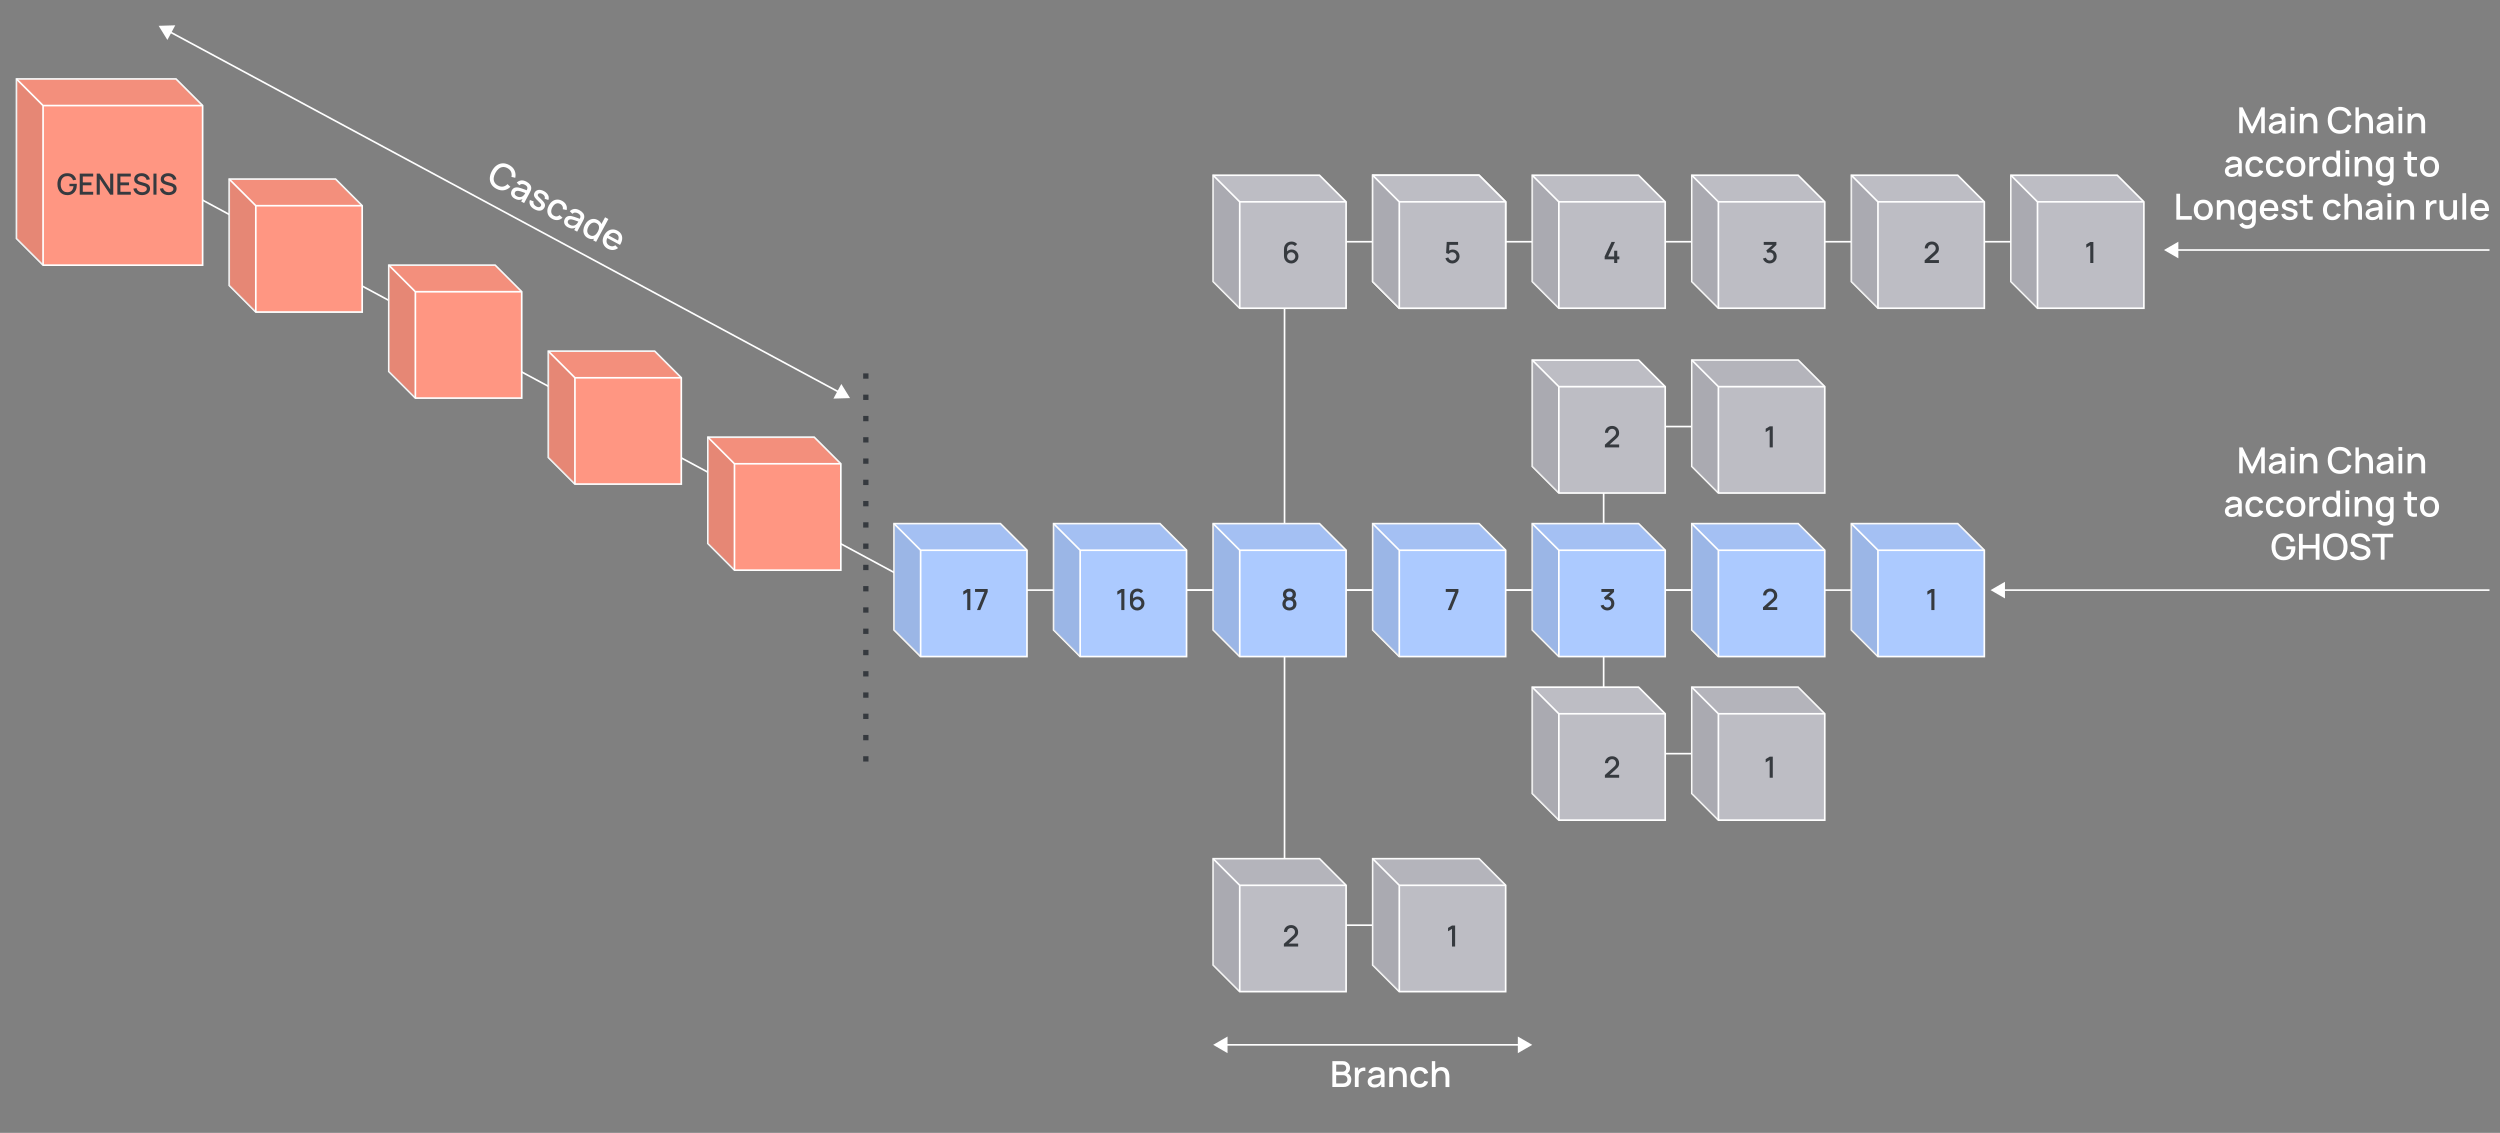 <?xml version="1.0" encoding="UTF-8"?><svg id="a" xmlns="http://www.w3.org/2000/svg" viewBox="0 0 1498.63 679.09"><rect x="0" y="0" width="1498.63" height="679.09" fill="#808080" stroke="none"/><defs><style>.b{opacity:.05;}.c{opacity:.1;}.d{fill:#fff;}.e{fill:#ff9682;}.f{fill:#bdbdc4;}.g{fill:#accaff;}.h{fill:#363a3f;}.i{fill:none;stroke:#fff;stroke-miterlimit:10;}</style></defs><line class="i" x1="961.31" y1="290.77" x2="961.31" y2="419.9"/><line class="i" x1="105.52" y1="111.4" x2="542.61" y2="346.75"/><path class="h" d="M517.43,227.01v-3.19h3.19v3.19m-3.19,12.75v-3.19h3.19v3.19m-3.19,12.75v-3.19h3.19v3.19m-3.19,12.75v-3.19h3.19v3.19m-3.19,12.75v-3.19h3.19v3.19m-3.19,12.75v-3.19h3.19v3.19m-3.19,12.75v-3.19h3.19v3.19m-3.19,12.75v-3.19h3.19v3.19m-3.19,12.75v-3.19h3.19v3.19m-3.19,12.75v-3.19h3.19v3.19m-3.19,12.75v-3.19h3.19v3.19m-3.19,12.75v-3.19h3.19v3.19m-3.19,12.75v-3.19h3.19v3.19m-3.19,12.75v-3.19h3.19v3.19m-3.19,12.75v-3.19h3.19v3.19m-3.19,12.75v-3.19h3.19v3.19m-3.19,12.75v-3.19h3.19v3.19m-3.19,12.75v-3.19h3.19v3.19m-3.19,12.75v-3.19h3.19v3.19"/><g><polygon class="g" points="535.93 313.89 599.69 313.89 615.63 329.83 615.63 393.59 551.87 393.59 535.93 377.65 535.93 313.89"/><polygon class="i" points="535.93 313.89 599.69 313.89 615.63 329.83 615.63 393.59 551.87 393.59 535.93 377.65 535.93 313.89"/><polygon class="b" points="535.93 313.89 599.69 313.89 615.63 329.83 551.87 329.83 535.93 313.89"/><polygon class="c" points="535.93 313.89 551.87 329.83 551.87 393.59 535.93 377.65 535.93 313.89"/><path class="i" d="M551.87,329.83h63.76m-63.76,63.76v-63.76l-15.94-15.94"/></g><g><path class="h" d="M579.81,365.7v-10.61l-2.38,1.45v-2.04l2.38-1.42h1.87v12.62h-1.87Z"/><path class="h" d="M585.67,365.7l4.44-10.88h-5.62v-1.75h7.59v1.75l-4.43,10.88h-1.98Z"/></g><g><polygon class="g" points="631.57 313.89 695.33 313.89 711.28 329.83 711.28 393.59 647.51 393.59 631.57 377.65 631.57 313.89"/><polygon class="i" points="631.57 313.89 695.33 313.89 711.28 329.83 711.28 393.59 647.51 393.59 631.57 377.65 631.57 313.89"/><polygon class="b" points="631.57 313.89 695.33 313.89 711.28 329.83 647.51 329.83 631.57 313.89"/><polygon class="c" points="631.57 313.89 647.51 329.83 647.51 393.59 631.57 377.65 631.57 313.89"/><path class="i" d="M647.51,329.83h63.76m-63.76,63.76v-63.76l-15.94-15.94"/></g><g><polygon class="g" points="727.22 313.89 790.98 313.89 806.92 329.83 806.92 393.59 743.16 393.59 727.22 377.65 727.22 313.89"/><polygon class="i" points="727.22 313.89 790.98 313.89 806.92 329.83 806.92 393.59 743.16 393.59 727.22 377.65 727.22 313.89"/><polygon class="b" points="727.22 313.89 790.98 313.89 806.92 329.83 743.16 329.83 727.22 313.89"/><polygon class="c" points="727.22 313.89 743.16 329.83 743.16 393.59 727.22 377.65 727.22 313.89"/><path class="i" d="M743.16,329.83h63.76m-63.76,63.76v-63.76l-15.94-15.94"/></g><g><polygon class="g" points="822.86 313.89 886.63 313.89 902.57 329.83 902.57 393.59 838.8 393.59 822.86 377.65 822.86 313.89"/><polygon class="i" points="822.86 313.89 886.63 313.89 902.57 329.83 902.57 393.59 838.8 393.59 822.86 377.65 822.86 313.89"/><polygon class="b" points="822.86 313.89 886.63 313.89 902.57 329.83 838.8 329.83 822.86 313.89"/><polygon class="c" points="822.86 313.89 838.8 329.83 838.8 393.59 822.86 377.65 822.86 313.89"/><path class="i" d="M838.8,329.83h63.76m-63.76,63.76v-63.76l-15.94-15.94"/></g><g><polygon class="g" points="1014.15 313.89 1077.92 313.89 1093.86 329.83 1093.86 393.59 1030.09 393.59 1014.15 377.65 1014.15 313.89"/><polygon class="i" points="1014.15 313.89 1077.92 313.89 1093.86 329.83 1093.86 393.59 1030.09 393.59 1014.15 377.65 1014.15 313.89"/><polygon class="b" points="1014.15 313.89 1077.92 313.89 1093.86 329.83 1030.09 329.83 1014.15 313.89"/><polygon class="c" points="1014.15 313.89 1030.09 329.83 1030.09 393.59 1014.15 377.65 1014.15 313.89"/><path class="i" d="M1030.09,329.83h63.76m-63.76,63.76v-63.76l-15.94-15.94"/></g><line class="i" x1="806.92" y1="554.6" x2="838.8" y2="554.6"/><polygon class="f" points="727.22 514.74 790.98 514.74 806.92 530.69 806.92 594.45 743.16 594.45 727.22 578.51 727.22 514.74"/><polygon class="i" points="727.22 514.74 790.98 514.74 806.92 530.69 806.92 594.45 743.16 594.45 727.22 578.51 727.22 514.74"/><polygon class="b" points="727.22 514.74 790.98 514.74 806.92 530.69 743.16 530.69 727.22 514.74"/><polygon class="c" points="727.22 514.74 743.16 530.69 743.16 594.45 727.22 578.51 727.22 514.74"/><path class="i" d="M743.16,530.69h63.76m-63.76,63.76v-63.76l-15.94-15.94"/><polygon class="f" points="822.86 514.74 886.63 514.74 902.57 530.69 902.57 594.45 838.8 594.45 822.86 578.51 822.86 514.74"/><polygon class="i" points="822.86 514.74 886.63 514.74 902.57 530.69 902.57 594.45 838.8 594.45 822.86 578.51 822.86 514.74"/><polygon class="b" points="822.86 514.74 886.63 514.74 902.57 530.69 838.8 530.69 822.86 514.74"/><polygon class="c" points="822.86 514.74 838.8 530.69 838.8 594.45 822.86 578.51 822.86 514.74"/><path class="i" d="M838.8,530.69h63.76m-63.76,63.76v-63.76l-15.94-15.94"/><g><polygon class="f" points="727.22 105.06 790.98 105.06 806.92 121 806.92 184.77 743.16 184.77 727.22 168.82 727.22 105.06"/><polygon class="i" points="727.22 105.06 790.98 105.06 806.92 121 806.92 184.77 743.16 184.77 727.22 168.82 727.22 105.06"/><polygon class="c" points="727.22 105.06 743.16 121 743.16 184.77 727.22 168.82 727.22 105.06"/><path class="i" d="M743.16,121h63.76m-63.76,63.76v-63.76l-15.94-15.94"/></g><g><line class="i" x1="806.92" y1="144.91" x2="822.86" y2="144.91"/><polygon class="f" points="822.86 105.06 886.63 105.06 902.57 121 902.57 184.77 838.8 184.77 822.86 168.82 822.86 105.06"/><polygon class="i" points="822.86 105.06 886.63 105.06 902.57 121 902.57 184.77 838.8 184.77 822.86 168.82 822.86 105.06"/><polygon class="c" points="822.86 105.06 838.8 121 838.8 184.77 822.86 168.82 822.86 105.06"/><path class="i" d="M838.8,121h63.76m-63.76,63.76v-63.76l-15.94-15.94"/></g><g><polygon class="f" points="822.86 105.06 886.63 105.06 902.57 121 902.57 184.77 838.8 184.77 822.86 168.82 822.86 105.06"/><polygon class="i" points="822.86 105.06 886.63 105.06 902.57 121 902.57 184.77 838.8 184.77 822.86 168.82 822.86 105.06"/><polygon class="c" points="822.86 105.06 838.8 121 838.8 184.77 822.86 168.82 822.86 105.06"/><path class="i" d="M838.8,121h63.76m-63.76,63.76v-63.76l-15.94-15.94"/></g><g><line class="i" x1="902.57" y1="144.91" x2="918.51" y2="144.91"/><polygon class="f" points="918.51 105.06 982.27 105.06 998.21 121 998.21 184.77 934.45 184.77 918.51 168.82 918.51 105.06"/><polygon class="i" points="918.51 105.06 982.27 105.06 998.21 121 998.21 184.77 934.45 184.77 918.51 168.82 918.51 105.06"/><polygon class="c" points="918.51 105.06 934.45 121 934.45 184.77 918.51 168.82 918.51 105.06"/><path class="i" d="M934.45,121h63.76m-63.76,63.76v-63.76l-15.94-15.94"/></g><g><line class="i" x1="998.21" y1="144.91" x2="1014.15" y2="144.91"/><polygon class="f" points="1014.15 105.06 1077.92 105.06 1093.86 121 1093.86 184.77 1030.09 184.77 1014.15 168.82 1014.15 105.06"/><polygon class="i" points="1014.15 105.06 1077.92 105.06 1093.86 121 1093.86 184.77 1030.09 184.77 1014.15 168.82 1014.15 105.06"/><polygon class="c" points="1014.15 105.06 1030.09 121 1030.09 184.77 1014.15 168.82 1014.15 105.06"/><path class="i" d="M1030.09,121h63.76m-63.76,63.76v-63.76l-15.94-15.94"/></g><g><line class="i" x1="1093.86" y1="144.91" x2="1109.8" y2="144.91"/><polygon class="f" points="1109.8 105.06 1173.56 105.06 1189.5 121 1189.5 184.77 1125.74 184.77 1109.8 168.82 1109.8 105.06"/><polygon class="i" points="1109.8 105.06 1173.56 105.06 1189.5 121 1189.5 184.77 1125.74 184.77 1109.8 168.82 1109.8 105.06"/><polygon class="c" points="1109.8 105.06 1125.74 121 1125.74 184.77 1109.8 168.82 1109.8 105.06"/><path class="i" d="M1125.74,121h63.76m-63.76,63.76v-63.76l-15.94-15.94"/></g><g><line class="i" x1="1189.5" y1="144.91" x2="1205.44" y2="144.91"/><polygon class="f" points="1205.44 105.06 1269.21 105.06 1285.15 121 1285.15 184.77 1221.38 184.77 1205.44 168.82 1205.44 105.06"/><polygon class="i" points="1205.44 105.06 1269.21 105.06 1285.15 121 1285.15 184.77 1221.38 184.77 1205.44 168.82 1205.44 105.06"/><polygon class="c" points="1205.44 105.06 1221.38 121 1221.38 184.77 1205.44 168.82 1205.44 105.06"/><path class="i" d="M1221.38,121h63.76m-63.76,63.76v-63.76l-15.94-15.94"/></g><g><line class="i" x1="615.63" y1="353.74" x2="631.57" y2="353.74"/><line class="i" x1="711.28" y1="353.74" x2="727.22" y2="353.74"/><line class="i" x1="806.92" y1="353.74" x2="822.86" y2="353.74"/><line class="i" x1="902.57" y1="353.74" x2="918.51" y2="353.74"/><line class="i" x1="998.21" y1="353.74" x2="1014.15" y2="353.74"/></g><g><line class="i" x1="711.28" y1="353.74" x2="727.22" y2="353.74"/><line class="i" x1="806.92" y1="353.74" x2="822.86" y2="353.74"/><line class="i" x1="902.57" y1="353.74" x2="918.51" y2="353.74"/><line class="i" x1="998.21" y1="353.74" x2="1014.15" y2="353.74"/><line class="i" x1="1093.86" y1="353.74" x2="1109.8" y2="353.74"/></g><g><polygon class="g" points="918.51 313.89 982.27 313.89 998.21 329.83 998.21 393.59 934.45 393.59 918.51 377.65 918.51 313.89"/><polygon class="i" points="918.51 313.89 982.27 313.89 998.21 329.83 998.21 393.59 934.45 393.59 918.51 377.65 918.51 313.89"/><polygon class="b" points="918.51 313.89 982.27 313.89 998.21 329.83 934.45 329.83 918.51 313.89"/><polygon class="c" points="918.51 313.89 934.45 329.83 934.45 393.59 918.51 377.65 918.51 313.89"/><path class="i" d="M934.45,329.83h63.76m-63.76,63.76v-63.76l-15.94-15.94"/></g><g><polygon class="g" points="1109.8 313.89 1173.56 313.89 1189.5 329.83 1189.5 393.59 1125.74 393.59 1109.8 377.65 1109.8 313.89"/><polygon class="i" points="1109.8 313.89 1173.56 313.89 1189.5 329.83 1189.5 393.59 1125.74 393.59 1109.8 377.65 1109.8 313.89"/><polygon class="b" points="1109.8 313.89 1173.56 313.89 1189.5 329.83 1125.74 329.83 1109.8 313.89"/><polygon class="c" points="1109.8 313.89 1125.74 329.83 1125.74 393.59 1109.8 377.65 1109.8 313.89"/><path class="i" d="M1125.74,329.83h63.76m-63.76,63.76v-63.76l-15.94-15.94"/></g><g><line class="i" x1="1304.36" y1="149.87" x2="1492.34" y2="149.87"/><polygon class="d" points="1305.82 154.86 1297.18 149.87 1305.82 144.89 1305.82 154.86"/></g><g><line class="i" x1="101.42" y1="18.87" x2="503.25" y2="235.24"/><polygon class="d" points="100.34 23.95 95.1 15.47 105.07 15.17 100.34 23.95"/><polygon class="d" points="499.6 238.94 509.56 238.64 504.33 230.16 499.6 238.94"/></g><g><path class="d" d="M297.5,113.14c-1.37-.74-2.37-1.66-3.01-2.78-.64-1.12-.93-2.35-.86-3.69,.07-1.34,.48-2.72,1.24-4.14,.76-1.41,1.68-2.52,2.77-3.31s2.27-1.23,3.56-1.31c1.28-.08,2.61,.25,3.98,.98,1.58,.85,2.67,1.95,3.27,3.31,.61,1.36,.75,2.82,.43,4.38l-2.3-.54c.25-1.1,.18-2.11-.21-3.02-.39-.91-1.12-1.66-2.21-2.24-.97-.52-1.89-.74-2.78-.65s-1.7,.44-2.45,1.05c-.75,.61-1.4,1.44-1.97,2.48-.57,1.04-.9,2.04-1,3s.06,1.83,.48,2.62c.41,.79,1.1,1.44,2.07,1.96,1.08,.58,2.11,.78,3.09,.6,.98-.18,1.85-.67,2.63-1.48l1.72,1.63c-1.13,1.13-2.43,1.82-3.89,2.06s-2.99-.06-4.56-.91Z"/><path class="d" d="M308.57,119.1c-.76-.41-1.32-.89-1.68-1.45-.36-.56-.55-1.14-.56-1.75s.13-1.19,.43-1.75c.28-.52,.62-.93,1.01-1.22,.39-.29,.85-.48,1.36-.56s1.07-.07,1.69,.05c.53,.11,1.11,.27,1.74,.48,.63,.21,1.29,.44,1.97,.7,.68,.25,1.36,.51,2.04,.75h-.94c.45-.79,.6-1.48,.46-2.05-.14-.58-.64-1.1-1.49-1.56-.54-.29-1.1-.43-1.68-.42-.58,0-1.12,.25-1.61,.73l-1.55-1.57c.73-.74,1.59-1.18,2.58-1.32,.99-.14,2.08,.12,3.26,.75,.92,.49,1.63,1.08,2.15,1.76,.51,.68,.74,1.44,.69,2.29-.02,.42-.1,.83-.27,1.23-.16,.39-.36,.81-.59,1.24l-3.4,6.32-1.76-.95,1.26-2.35,.18,.49c-.85,.56-1.7,.85-2.56,.88-.86,.03-1.77-.21-2.73-.73Zm1.23-1.43c.56,.3,1.1,.46,1.61,.48s.98-.06,1.39-.24c.41-.18,.75-.41,1.01-.71,.27-.25,.52-.55,.74-.93,.22-.37,.39-.67,.51-.9l.52,.59c-.68-.24-1.29-.46-1.85-.66-.55-.2-1.06-.38-1.51-.53-.45-.15-.87-.26-1.25-.33-.32-.05-.63-.07-.91-.05-.28,.02-.54,.09-.76,.21-.23,.12-.41,.32-.56,.59-.14,.27-.21,.55-.2,.84,.01,.3,.12,.58,.32,.86,.2,.28,.51,.53,.94,.76Z"/><path class="d" d="M320.42,125.47c-1.25-.67-2.12-1.49-2.6-2.47-.49-.97-.55-2.01-.19-3.1l2.2,.78c-.16,.6-.09,1.18,.2,1.73,.29,.55,.78,1.01,1.47,1.38,.62,.33,1.17,.47,1.66,.41,.49-.06,.85-.32,1.09-.76,.14-.26,.19-.5,.15-.73-.04-.23-.21-.52-.53-.88-.31-.36-.82-.86-1.5-1.51-.76-.7-1.32-1.32-1.7-1.86s-.58-1.05-.61-1.51c-.03-.47,.09-.95,.36-1.45,.33-.62,.79-1.07,1.37-1.36s1.23-.39,1.97-.32,1.5,.32,2.31,.75c.79,.42,1.42,.92,1.9,1.5,.48,.58,.79,1.2,.93,1.85,.14,.66,.08,1.31-.17,1.96l-2.23-.72c.2-.53,.17-1.04-.06-1.54-.24-.5-.67-.93-1.28-1.29-.59-.35-1.13-.51-1.62-.49-.49,.02-.85,.23-1.06,.62-.12,.23-.16,.46-.1,.7,.06,.24,.25,.54,.58,.9s.85,.87,1.54,1.5c.74,.69,1.29,1.3,1.66,1.84,.36,.54,.55,1.06,.57,1.54,.02,.49-.11,1-.4,1.52-.55,1.01-1.34,1.61-2.39,1.79-1.05,.18-2.22-.08-3.52-.78Z"/><path class="d" d="M331.06,131.21c-1.05-.57-1.82-1.28-2.3-2.15-.48-.86-.7-1.81-.65-2.84,.05-1.03,.35-2.06,.91-3.1,.58-1.05,1.28-1.88,2.12-2.48,.84-.6,1.75-.93,2.74-.99,.99-.06,2,.18,3.04,.74,1.12,.6,1.93,1.4,2.42,2.38,.5,.99,.61,2.03,.34,3.14l-2.28-.49c.11-.68,.03-1.3-.24-1.86-.28-.56-.7-1-1.28-1.31-.65-.35-1.27-.49-1.85-.4-.58,.08-1.12,.33-1.61,.76-.49,.42-.92,.97-1.3,1.65-.56,1.06-.78,2.05-.65,2.96,.13,.91,.66,1.62,1.6,2.12,.64,.34,1.24,.47,1.79,.39,.55-.08,1.08-.34,1.59-.78l1.76,1.56c-.88,.82-1.84,1.29-2.9,1.41-1.06,.12-2.14-.12-3.24-.71Z"/><path class="d" d="M340.37,136.22c-.76-.41-1.32-.89-1.68-1.45-.36-.56-.55-1.14-.56-1.75-.01-.61,.13-1.19,.43-1.75,.28-.52,.62-.93,1.01-1.22,.39-.29,.85-.48,1.36-.56s1.07-.07,1.69,.05c.53,.11,1.11,.27,1.74,.48,.63,.21,1.29,.44,1.97,.69,.68,.25,1.36,.51,2.04,.75h-.94c.45-.79,.6-1.48,.46-2.05-.14-.58-.64-1.1-1.49-1.56-.54-.29-1.1-.43-1.68-.42s-1.12,.25-1.61,.73l-1.55-1.57c.73-.74,1.59-1.18,2.58-1.32,.99-.14,2.08,.12,3.26,.75,.92,.5,1.63,1.08,2.15,1.76s.74,1.44,.69,2.29c-.02,.42-.1,.83-.27,1.23-.16,.39-.36,.81-.59,1.24l-3.4,6.32-1.76-.95,1.26-2.35,.18,.49c-.85,.56-1.7,.85-2.56,.88-.86,.03-1.77-.21-2.73-.73Zm1.23-1.43c.56,.3,1.1,.46,1.61,.48s.98-.06,1.39-.24c.41-.18,.75-.41,1.01-.71,.27-.25,.52-.55,.74-.93,.22-.37,.39-.67,.51-.9l.52,.58c-.68-.24-1.29-.46-1.85-.66s-1.06-.38-1.51-.53c-.45-.15-.87-.26-1.25-.33-.32-.05-.63-.07-.91-.05-.28,.02-.54,.09-.76,.21-.23,.12-.41,.32-.56,.59-.14,.27-.21,.55-.2,.84,.01,.3,.12,.58,.32,.86s.51,.53,.94,.76Z"/><path class="d" d="M352.37,142.68c-.96-.51-1.65-1.2-2.09-2.04-.44-.85-.62-1.78-.56-2.81,.07-1.02,.38-2.05,.93-3.07,.56-1.03,1.24-1.85,2.06-2.46,.82-.61,1.7-.96,2.66-1.06,.95-.09,1.91,.12,2.87,.63,.97,.52,1.66,1.2,2.07,2.03,.41,.83,.56,1.74,.46,2.74-.1,1-.43,2.01-.98,3.04-.55,1.03-1.22,1.86-2,2.49s-1.63,1.01-2.56,1.13-1.87-.08-2.86-.61Zm1.24-1.65c.65,.35,1.27,.48,1.85,.39,.58-.09,1.11-.35,1.59-.8,.48-.44,.92-1.02,1.3-1.73,.38-.71,.62-1.39,.72-2.04,.1-.65,.03-1.23-.21-1.75-.24-.52-.67-.95-1.29-1.28-.66-.36-1.29-.49-1.89-.39-.6,.09-1.15,.36-1.65,.79-.5,.43-.93,.99-1.29,1.66-.36,.68-.59,1.35-.68,2-.09,.66-.01,1.26,.23,1.81,.24,.55,.68,.99,1.31,1.33Zm1.97,3.01l3.97-7.38-.23-.12,3.39-6.3,1.99,1.07-7.37,13.68-1.77-.95Z"/><path class="d" d="M364.4,149.16c-1.02-.55-1.79-1.25-2.32-2.11-.53-.86-.79-1.81-.79-2.84,0-1.03,.29-2.07,.86-3.13,.6-1.12,1.34-1.98,2.2-2.58,.86-.6,1.79-.92,2.79-.96s1.99,.2,2.99,.74c1.04,.56,1.8,1.28,2.28,2.16s.65,1.86,.54,2.95c-.12,1.09-.54,2.23-1.28,3.42l-1.99-1.07,.39-.72c.63-1.2,.88-2.2,.74-3.01-.13-.81-.65-1.45-1.55-1.94-.99-.54-1.91-.62-2.75-.27-.84,.36-1.58,1.13-2.21,2.31-.61,1.13-.83,2.13-.66,3.02,.17,.89,.72,1.58,1.67,2.09,.62,.33,1.23,.48,1.84,.44,.61-.04,1.18-.25,1.71-.64l1.62,1.67c-.89,.7-1.88,1.09-2.96,1.16-1.08,.07-2.12-.17-3.11-.7Zm-1.04-6.82l.83-1.55,7.32,3.94-.83,1.55-7.32-3.94Z"/></g><g><line class="i" x1="734.39" y1="626.33" x2="911.33" y2="626.33"/><polygon class="d" points="735.85 631.32 727.22 626.33 735.85 621.35 735.85 631.32"/><polygon class="d" points="909.87 631.32 918.51 626.33 909.87 621.35 909.87 631.32"/></g><g><path class="d" d="M798.68,651.62v-15.54h6.11c.99,0,1.81,.2,2.48,.6,.67,.4,1.17,.92,1.51,1.56s.51,1.31,.51,2.01c0,.86-.21,1.59-.63,2.2s-.99,1.03-1.7,1.25l-.02-.53c.99,.24,1.75,.72,2.29,1.43,.53,.71,.8,1.53,.8,2.48s-.18,1.71-.54,2.38c-.36,.68-.89,1.2-1.59,1.58-.69,.38-1.53,.57-2.52,.57h-6.69Zm2.29-9.19h3.79c.42,0,.79-.08,1.13-.25,.33-.17,.6-.41,.8-.73,.2-.32,.3-.71,.3-1.16,0-.6-.2-1.1-.6-1.49-.4-.39-.94-.58-1.62-.58h-3.79v4.22Zm0,7.04h4.06c.51,0,.97-.1,1.38-.29s.73-.47,.96-.84,.35-.8,.35-1.3c0-.47-.1-.89-.31-1.27-.2-.38-.5-.68-.88-.9-.39-.22-.84-.33-1.35-.33h-4.2v4.92Z"/><path class="d" d="M812.16,651.62v-11.65h2.01v2.83l-.28-.37c.14-.37,.33-.72,.56-1.03,.23-.31,.5-.57,.8-.77,.29-.22,.62-.38,.99-.5s.74-.19,1.12-.22c.38-.03,.75,0,1.1,.06v2.11c-.38-.1-.8-.13-1.27-.09s-.89,.19-1.28,.44c-.37,.24-.66,.52-.87,.86-.21,.34-.37,.71-.46,1.13s-.14,.85-.14,1.31v5.88h-2.28Z"/><path class="d" d="M823.79,651.94c-.86,0-1.59-.16-2.17-.48-.58-.32-1.02-.74-1.32-1.27-.3-.53-.45-1.11-.45-1.74,0-.59,.1-1.11,.31-1.55,.21-.45,.52-.83,.93-1.14,.41-.31,.91-.57,1.51-.76,.52-.15,1.1-.28,1.76-.4,.65-.12,1.34-.22,2.07-.32s1.44-.2,2.15-.3l-.82,.45c.01-.91-.18-1.59-.58-2.03-.4-.44-1.08-.66-2.05-.66-.61,0-1.17,.14-1.68,.43-.51,.28-.87,.75-1.07,1.41l-2.1-.65c.29-1,.84-1.79,1.64-2.38,.81-.59,1.89-.88,3.23-.88,1.04,0,1.95,.18,2.72,.53,.77,.36,1.34,.92,1.7,1.69,.19,.38,.3,.78,.35,1.21,.04,.42,.06,.88,.06,1.37v7.17h-2v-2.67l.39,.35c-.48,.89-1.09,1.56-1.84,1.99-.75,.44-1.66,.65-2.75,.65Zm.4-1.84c.64,0,1.19-.11,1.65-.34s.83-.52,1.11-.87,.46-.72,.55-1.1c.12-.34,.19-.73,.21-1.17,.02-.43,.03-.78,.03-1.04l.73,.27c-.71,.11-1.36,.21-1.94,.29-.58,.09-1.11,.17-1.58,.25-.47,.08-.89,.18-1.26,.3-.31,.11-.58,.24-.83,.39-.24,.15-.43,.33-.57,.55-.14,.21-.21,.48-.21,.79s.08,.58,.23,.84c.15,.26,.38,.46,.69,.61,.31,.15,.7,.23,1.19,.23Z"/><path class="d" d="M832.78,651.62v-11.65h2.02v3.37h.27v8.29h-2.29Zm8.19,0v-5.73c0-.45-.04-.92-.11-1.4-.08-.48-.22-.92-.43-1.33-.21-.41-.51-.74-.9-.99-.38-.25-.89-.38-1.5-.38-.4,0-.78,.07-1.14,.2-.36,.13-.67,.35-.94,.64s-.48,.68-.64,1.17c-.15,.48-.23,1.07-.23,1.76l-1.4-.53c0-1.06,.2-1.99,.59-2.8,.4-.81,.96-1.44,1.71-1.89,.74-.45,1.64-.68,2.69-.68,.81,0,1.48,.13,2.03,.39s.99,.6,1.33,1.02c.34,.42,.6,.88,.78,1.38,.18,.5,.3,.98,.37,1.46s.1,.89,.1,1.25v6.47h-2.29Z"/><path class="d" d="M851.04,651.94c-1.19,0-2.21-.27-3.04-.8s-1.47-1.26-1.92-2.19-.67-1.98-.67-3.16c0-1.2,.24-2.26,.69-3.19s1.1-1.65,1.94-2.17c.84-.53,1.85-.79,3.03-.79,1.27,0,2.36,.32,3.26,.95,.9,.63,1.5,1.5,1.79,2.6l-2.24,.65c-.22-.65-.59-1.16-1.09-1.53-.51-.36-1.09-.54-1.74-.54-.74,0-1.35,.17-1.82,.52-.48,.35-.83,.83-1.06,1.43-.23,.6-.35,1.29-.36,2.07,0,1.2,.28,2.17,.83,2.91,.54,.74,1.35,1.11,2.41,1.11,.73,0,1.31-.17,1.76-.5,.45-.33,.79-.81,1.03-1.44l2.29,.54c-.38,1.14-1.01,2.01-1.89,2.62-.88,.61-1.94,.91-3.19,.91Z"/><path class="d" d="M858.32,651.62v-15.54h2.02v8.38h.27v7.15h-2.29Zm8.19,0v-5.73c0-.45-.04-.92-.11-1.4-.08-.48-.22-.92-.43-1.33-.21-.41-.51-.74-.9-.99-.38-.25-.89-.38-1.5-.38-.4,0-.78,.07-1.14,.2-.36,.13-.67,.35-.94,.64s-.48,.68-.64,1.17c-.15,.48-.23,1.07-.23,1.76l-1.4-.53c0-1.06,.2-1.99,.59-2.8,.4-.81,.96-1.44,1.71-1.89,.74-.45,1.64-.68,2.69-.68,.81,0,1.48,.13,2.03,.39s.99,.6,1.33,1.02c.34,.42,.6,.88,.78,1.38,.18,.5,.3,.98,.37,1.46s.1,.89,.1,1.25v6.47h-2.29Z"/></g><line class="i" x1="770.02" y1="393.59" x2="770.02" y2="514.74"/><line class="i" x1="770.02" y1="184.77" x2="770.02" y2="313.89"/><line class="i" x1="998.21" y1="451.78" x2="1030.09" y2="451.78"/><polygon class="b" points="918.51 411.93 982.27 411.93 998.21 427.87 934.45 427.87 918.51 411.93"/><g><polygon class="f" points="918.51 411.93 982.27 411.93 998.21 427.87 998.21 491.63 934.45 491.63 918.51 475.69 918.51 411.93"/><polygon class="i" points="918.51 411.93 982.27 411.93 998.21 427.87 998.21 491.63 934.45 491.63 918.51 475.69 918.51 411.93"/><polygon class="c" points="918.51 411.93 934.45 427.87 934.45 491.63 918.51 475.69 918.51 411.93"/><path class="i" d="M934.45,427.87h63.76m-63.76,63.76v-63.76l-15.94-15.94"/></g><g><polygon class="f" points="918.51 215.85 982.27 215.85 998.21 231.79 998.21 295.56 934.45 295.56 918.51 279.61 918.51 215.85"/><polygon class="i" points="918.51 215.85 982.27 215.85 998.21 231.79 998.21 295.56 934.45 295.56 918.51 279.61 918.51 215.85"/><polygon class="c" points="918.51 215.85 934.45 231.79 934.45 295.56 918.51 279.61 918.51 215.85"/><path class="i" d="M934.45,231.79h63.76m-63.76,63.76v-63.76l-15.94-15.94"/></g><polygon class="f" points="1014.15 411.93 1077.92 411.93 1093.86 427.87 1093.86 491.63 1030.09 491.63 1014.15 475.69 1014.15 411.93"/><polygon class="i" points="1014.15 411.93 1077.92 411.93 1093.86 427.87 1093.86 491.63 1030.09 491.63 1014.15 475.69 1014.15 411.93"/><polygon class="b" points="1014.15 411.93 1077.92 411.93 1093.86 427.87 1030.09 427.87 1014.15 411.93"/><polygon class="c" points="1014.15 411.93 1030.09 427.87 1030.09 491.63 1014.15 475.69 1014.15 411.93"/><path class="i" d="M1030.09,427.87h63.76m-63.76,63.76v-63.76l-15.94-15.94"/><line class="i" x1="998.21" y1="255.7" x2="1030.09" y2="255.7"/><polygon class="f" points="1014.15 215.85 1077.92 215.85 1093.86 231.79 1093.86 295.56 1030.09 295.56 1014.15 279.61 1014.15 215.85"/><polygon class="i" points="1014.15 215.85 1077.92 215.85 1093.86 231.79 1093.86 295.56 1030.09 295.56 1014.15 279.61 1014.15 215.85"/><polygon class="b" points="1014.15 215.85 1077.92 215.85 1093.86 231.79 1030.09 231.79 1014.15 215.85"/><polygon class="c" points="1014.15 215.85 1030.09 231.79 1030.09 295.56 1014.15 279.61 1014.15 215.85"/><path class="i" d="M1030.09,231.79h63.76m-63.76,63.76v-63.76l-15.94-15.94"/><g><polygon class="e" points="137.4 107.37 201.17 107.37 217.11 123.31 217.11 187.07 153.34 187.07 137.4 171.13 137.4 107.37"/><polygon class="i" points="137.4 107.37 201.17 107.37 217.11 123.31 217.11 187.07 153.34 187.07 137.4 171.13 137.4 107.37"/><polygon class="b" points="137.4 107.37 201.17 107.37 217.11 123.31 153.34 123.31 137.4 107.37"/><polygon class="c" points="137.4 107.37 153.34 123.31 153.34 187.07 137.4 171.13 137.4 107.37"/><path class="i" d="M153.34,123.31h63.76m-63.76,63.76v-63.76l-15.94-15.94"/></g><g><polygon class="e" points="328.69 210.51 392.46 210.51 408.4 226.45 408.4 290.21 344.64 290.21 328.69 274.27 328.69 210.51"/><polygon class="i" points="328.69 210.51 392.46 210.51 408.4 226.45 408.4 290.21 344.64 290.21 328.69 274.27 328.69 210.51"/><polygon class="b" points="328.69 210.51 392.46 210.51 408.4 226.45 344.64 226.45 328.69 210.51"/><polygon class="c" points="328.69 210.51 344.64 226.45 344.64 290.21 328.69 274.27 328.69 210.51"/><path class="i" d="M344.64,226.45h63.76m-63.76,63.76v-63.76l-15.94-15.94"/></g><g><polygon class="e" points="424.34 262.08 488.1 262.08 504.04 278.02 504.04 341.78 440.28 341.78 424.34 325.84 424.34 262.08"/><polygon class="i" points="424.34 262.08 488.1 262.08 504.04 278.02 504.04 341.78 440.28 341.78 424.34 325.84 424.34 262.08"/><polygon class="b" points="424.34 262.08 488.1 262.08 504.04 278.02 440.28 278.02 424.34 262.08"/><polygon class="c" points="424.34 262.08 440.28 278.02 440.28 341.78 424.34 325.84 424.34 262.08"/><path class="i" d="M440.28,278.02h63.76m-63.76,63.76v-63.76l-15.94-15.94"/></g><g><polygon class="e" points="233.05 158.94 296.81 158.94 312.75 174.88 312.75 238.64 248.99 238.64 233.05 222.7 233.05 158.94"/><polygon class="i" points="233.05 158.94 296.81 158.94 312.75 174.88 312.75 238.64 248.99 238.64 233.05 222.7 233.05 158.94"/><polygon class="b" points="233.05 158.94 296.81 158.94 312.75 174.88 248.99 174.88 233.05 158.94"/><polygon class="c" points="233.05 158.94 248.99 174.88 248.99 238.64 233.05 222.7 233.05 158.94"/><path class="i" d="M248.99,174.88h63.76m-63.76,63.76v-63.76l-15.94-15.94"/></g><polygon class="e" points="9.88 47.35 105.52 47.35 121.46 63.29 121.46 158.94 25.82 158.94 9.88 143 9.88 47.35"/><polygon class="i" points="9.88 47.35 105.52 47.35 121.46 63.29 121.46 158.94 25.82 158.94 9.88 143 9.88 47.35"/><polygon class="b" points="9.88 47.35 105.52 47.35 121.46 63.29 25.82 63.29 9.88 47.35"/><polygon class="c" points="9.88 47.35 25.82 63.29 25.82 158.94 9.88 143 9.88 47.35"/><path class="i" d="M25.82,63.29H121.46M25.82,158.94V63.29l-15.94-15.94"/><g><path class="h" d="M40.29,116.96c-.85,0-1.63-.15-2.34-.44s-1.33-.73-1.86-1.29c-.53-.57-.93-1.26-1.23-2.07-.29-.81-.44-1.74-.44-2.77,0-1.36,.25-2.53,.75-3.51,.5-.98,1.19-1.73,2.07-2.26,.88-.53,1.9-.79,3.05-.79,1.48,0,2.67,.34,3.55,1.03,.88,.69,1.49,1.64,1.81,2.86l-1.86,.33c-.26-.75-.67-1.36-1.24-1.81-.57-.45-1.29-.68-2.16-.68-.89,0-1.64,.19-2.23,.6s-1.04,.97-1.34,1.7-.45,1.57-.46,2.54c0,.96,.14,1.81,.44,2.53s.75,1.28,1.35,1.69,1.35,.61,2.24,.61c.72,.01,1.34-.12,1.85-.4,.52-.28,.93-.69,1.23-1.22,.3-.54,.5-1.2,.59-1.98h-2.45v-1.47h4.4c.01,.11,.02,.24,.03,.42,0,.17,0,.28,0,.33,0,1.17-.22,2.21-.67,3.13-.45,.92-1.1,1.64-1.96,2.16-.86,.52-1.9,.79-3.12,.79Z"/><path class="h" d="M47.8,116.69v-12.62h8.06v1.73h-6.23v3.54h5.18v1.73h-5.18v3.9h6.23v1.73h-8.06Z"/><path class="h" d="M57.97,116.69v-12.62h1.86l6.21,9.38v-9.38h1.86v12.62h-1.86l-6.21-9.39v9.39h-1.86Z"/><path class="h" d="M70.35,116.69v-12.62h8.06v1.73h-6.23v3.54h5.18v1.73h-5.18v3.9h6.23v1.73h-8.06Z"/><path class="h" d="M85.1,116.96c-.91,0-1.72-.16-2.45-.47s-1.33-.76-1.8-1.34c-.47-.58-.78-1.27-.92-2.07l1.91-.29c.19,.77,.6,1.37,1.21,1.8,.61,.43,1.33,.64,2.15,.64,.51,0,.98-.08,1.4-.24,.43-.16,.77-.39,1.03-.69,.26-.3,.39-.66,.39-1.08,0-.23-.04-.43-.12-.61-.08-.17-.19-.33-.32-.46s-.3-.25-.5-.34c-.2-.1-.41-.18-.64-.25l-3.24-.96c-.32-.09-.64-.21-.96-.36-.33-.15-.63-.34-.9-.59s-.49-.54-.66-.9c-.17-.36-.25-.8-.25-1.31,0-.78,.2-1.44,.6-1.98,.4-.54,.94-.95,1.63-1.23,.68-.28,1.45-.42,2.3-.42,.85,.01,1.62,.16,2.29,.46s1.24,.71,1.68,1.26c.45,.55,.76,1.21,.92,1.99l-1.96,.33c-.09-.47-.28-.88-.56-1.22s-.64-.6-1.05-.79c-.42-.18-.87-.28-1.35-.29-.47-.01-.9,.06-1.28,.21s-.7,.37-.93,.64c-.23,.27-.35,.59-.35,.95s.1,.63,.31,.85c.2,.22,.46,.39,.76,.51,.3,.13,.6,.23,.9,.31l2.33,.66c.29,.08,.62,.19,1,.33s.73,.33,1.08,.57c.35,.25,.64,.57,.86,.98s.34,.92,.34,1.53-.13,1.2-.39,1.68-.61,.89-1.06,1.21c-.45,.32-.96,.57-1.55,.73-.58,.16-1.2,.25-1.85,.25Z"/><path class="h" d="M91.98,116.69v-12.62h1.83v12.62h-1.83Z"/><path class="h" d="M101.02,116.96c-.91,0-1.72-.16-2.45-.47s-1.33-.76-1.8-1.34c-.47-.58-.78-1.27-.92-2.07l1.91-.29c.19,.77,.6,1.37,1.21,1.8,.61,.43,1.33,.64,2.15,.64,.51,0,.98-.08,1.4-.24,.43-.16,.77-.39,1.03-.69,.26-.3,.39-.66,.39-1.08,0-.23-.04-.43-.12-.61-.08-.17-.19-.33-.32-.46s-.3-.25-.5-.34c-.2-.1-.41-.18-.64-.25l-3.24-.96c-.32-.09-.64-.21-.96-.36-.33-.15-.63-.34-.9-.59s-.49-.54-.66-.9c-.17-.36-.25-.8-.25-1.31,0-.78,.2-1.44,.6-1.98,.4-.54,.94-.95,1.63-1.23,.68-.28,1.45-.42,2.3-.42,.85,.01,1.62,.16,2.29,.46s1.24,.71,1.68,1.26c.45,.55,.76,1.21,.92,1.99l-1.96,.33c-.09-.47-.28-.88-.56-1.22s-.64-.6-1.05-.79c-.42-.18-.87-.28-1.35-.29-.47-.01-.9,.06-1.28,.21s-.7,.37-.93,.64c-.23,.27-.35,.59-.35,.95s.1,.63,.31,.85c.2,.22,.46,.39,.76,.51,.3,.13,.6,.23,.9,.31l2.33,.66c.29,.08,.62,.19,1,.33s.73,.33,1.08,.57c.35,.25,.64,.57,.86,.98s.34,.92,.34,1.53-.13,1.2-.39,1.68-.61,.89-1.06,1.21c-.45,.32-.96,.57-1.55,.73-.58,.16-1.2,.25-1.85,.25Z"/></g><g><path class="h" d="M672.16,365.7v-10.61l-2.38,1.45v-2.04l2.38-1.42h1.87v12.62h-1.87Z"/><path class="h" d="M681.7,365.96c-.82,0-1.55-.19-2.21-.58s-1.17-.92-1.56-1.6c-.38-.68-.57-1.45-.57-2.31v-4.02c0-.92,.19-1.72,.57-2.42,.38-.7,.91-1.24,1.59-1.62s1.47-.58,2.35-.58c.67,0,1.29,.13,1.88,.38,.58,.25,1.09,.62,1.52,1.12l-1.34,1.25c-.24-.31-.54-.56-.9-.74-.36-.18-.74-.28-1.15-.28-.53,0-.99,.12-1.38,.37s-.71,.57-.93,.98c-.22,.4-.34,.84-.34,1.3v2.31l-.36-.4c.36-.47,.81-.85,1.35-1.12,.54-.27,1.11-.41,1.73-.41,.78,0,1.48,.18,2.1,.55s1.1,.86,1.46,1.49c.35,.62,.53,1.33,.53,2.11s-.2,1.5-.59,2.14c-.39,.64-.92,1.15-1.58,1.53-.66,.38-1.38,.57-2.16,.57Zm0-1.76c.46,0,.87-.11,1.25-.33,.37-.22,.67-.52,.89-.89s.33-.79,.33-1.25-.11-.87-.33-1.25c-.22-.37-.52-.67-.89-.89-.37-.22-.79-.33-1.25-.33s-.87,.11-1.25,.33c-.38,.22-.68,.52-.9,.89-.22,.37-.33,.79-.33,1.25s.11,.86,.33,1.24c.22,.37,.52,.67,.89,.9,.37,.22,.79,.34,1.25,.34Z"/></g><path class="h" d="M772.95,365.96c-.82,0-1.55-.17-2.19-.5s-1.13-.79-1.49-1.38c-.36-.59-.54-1.27-.54-2.05,0-.72,.17-1.39,.51-1.99,.34-.6,.84-1.08,1.52-1.42l-.04,.63c-.54-.33-.95-.75-1.24-1.25-.29-.5-.43-1.06-.43-1.68,0-.72,.17-1.34,.5-1.87,.33-.53,.79-.93,1.38-1.22,.59-.29,1.26-.43,2.02-.43s1.43,.14,2.02,.43c.58,.29,1.04,.69,1.38,1.22,.33,.53,.5,1.15,.5,1.87,0,.62-.14,1.18-.41,1.67-.27,.5-.7,.92-1.26,1.25l-.03-.61c.67,.33,1.17,.79,1.52,1.4s.52,1.27,.52,1.99c0,.78-.18,1.46-.54,2.05-.36,.59-.86,1.05-1.5,1.38s-1.37,.5-2.18,.5Zm0-1.75c.68,0,1.23-.19,1.65-.56s.63-.91,.63-1.63-.21-1.26-.63-1.63-.97-.57-1.65-.57-1.24,.19-1.65,.57c-.42,.38-.63,.92-.63,1.63s.21,1.25,.63,1.63,.97,.56,1.65,.56Zm0-6.14c.58,0,1.05-.14,1.41-.43,.36-.29,.54-.73,.54-1.32s-.18-1.03-.54-1.33-.83-.44-1.41-.44-1.05,.15-1.41,.44c-.36,.29-.54,.74-.54,1.33s.18,1.03,.54,1.32c.36,.29,.83,.43,1.41,.43Z"/><path class="h" d="M867.85,365.7l4.44-10.88h-5.62v-1.75h7.59v1.75l-4.43,10.88h-1.98Z"/><path class="h" d="M963.52,365.93c-.62,0-1.21-.12-1.76-.36-.55-.24-1.02-.57-1.42-1.01s-.69-.96-.87-1.55l1.77-.49c.17,.54,.46,.96,.89,1.25s.89,.43,1.4,.42c.46,0,.87-.11,1.22-.32,.35-.21,.62-.5,.82-.85,.2-.36,.3-.77,.3-1.24,0-.7-.22-1.28-.65-1.74-.44-.46-1-.68-1.71-.68-.2,0-.4,.03-.61,.09-.21,.06-.4,.13-.58,.23l-.86-1.45,4.45-3.94,.19,.53h-6.14v-1.75h7.59v1.75l-3.7,3.56-.02-.6c.79,0,1.48,.18,2.07,.53,.58,.35,1.04,.83,1.35,1.44,.32,.6,.48,1.28,.48,2.03,0,.81-.19,1.52-.57,2.15s-.88,1.12-1.52,1.47c-.63,.36-1.35,.54-2.13,.54Z"/><path class="h" d="M1056.83,365.69v-1.63l5.5-4.93c.44-.39,.75-.77,.91-1.12,.16-.36,.24-.71,.24-1.07,0-.45-.1-.85-.3-1.21-.2-.36-.47-.64-.82-.85-.35-.21-.75-.32-1.21-.32s-.88,.11-1.25,.33-.65,.51-.85,.87c-.21,.36-.3,.75-.3,1.17h-1.88c0-.82,.18-1.54,.56-2.15,.37-.62,.88-1.1,1.53-1.45s1.39-.52,2.23-.52,1.51,.18,2.14,.54,1.13,.85,1.49,1.48c.37,.62,.55,1.34,.55,2.14,0,.58-.08,1.07-.23,1.47s-.38,.78-.68,1.12-.68,.72-1.14,1.12l-4.24,3.79-.2-.53h6.5v1.74h-8.54Z"/><path class="h" d="M1157.74,365.7v-10.61l-2.38,1.45v-2.04l2.38-1.42h1.87v12.62h-1.87Z"/><path class="h" d="M774.02,157.93c-.82,0-1.55-.19-2.21-.58s-1.17-.92-1.56-1.6c-.38-.68-.57-1.45-.57-2.31v-4.02c0-.92,.19-1.72,.57-2.42,.38-.7,.91-1.24,1.59-1.62s1.47-.58,2.35-.58c.67,0,1.29,.12,1.88,.38,.58,.25,1.09,.62,1.52,1.12l-1.34,1.25c-.24-.31-.54-.56-.9-.74-.36-.18-.74-.28-1.15-.28-.53,0-.99,.12-1.38,.37s-.71,.57-.93,.98c-.22,.4-.34,.84-.34,1.3v2.31l-.36-.4c.36-.47,.81-.85,1.35-1.12,.54-.28,1.11-.41,1.73-.41,.78,0,1.48,.18,2.1,.55s1.1,.86,1.46,1.49,.53,1.33,.53,2.11-.2,1.5-.59,2.14c-.39,.64-.92,1.15-1.58,1.53-.66,.38-1.38,.57-2.16,.57Zm0-1.76c.46,0,.87-.11,1.25-.33,.37-.22,.67-.52,.89-.89s.33-.79,.33-1.24-.11-.87-.33-1.25c-.22-.37-.52-.67-.89-.89-.37-.22-.79-.33-1.25-.33s-.87,.11-1.25,.33-.68,.52-.9,.89c-.22,.38-.33,.79-.33,1.25s.11,.86,.33,1.24c.22,.37,.52,.67,.89,.9s.79,.34,1.25,.34Z"/><path class="h" d="M870.54,157.93c-.65,0-1.25-.13-1.81-.4-.56-.27-1.04-.63-1.43-1.1-.4-.47-.68-1.01-.85-1.63l1.76-.47c.1,.37,.27,.7,.51,.97s.53,.49,.85,.63c.33,.15,.67,.22,1.02,.22,.46,0,.88-.11,1.26-.33,.38-.22,.68-.52,.89-.89s.33-.79,.33-1.24-.11-.88-.34-1.25c-.22-.37-.53-.67-.9-.89-.38-.22-.79-.33-1.24-.33-.51,0-.95,.1-1.31,.31s-.63,.44-.83,.71l-1.59-.56,.38-6.63h6.81v1.73h-5.87l.75-.69-.31,4.97-.36-.46c.33-.33,.73-.59,1.19-.76,.46-.18,.92-.26,1.38-.26,.78,0,1.48,.18,2.1,.54,.62,.36,1.1,.85,1.46,1.48,.36,.62,.54,1.33,.54,2.12s-.2,1.49-.61,2.13-.94,1.15-1.6,1.53c-.67,.38-1.39,.57-2.17,.57Z"/><path class="h" d="M769.63,567.41v-1.63l5.5-4.93c.44-.39,.75-.77,.91-1.12,.16-.36,.24-.71,.24-1.07,0-.45-.1-.85-.3-1.21-.2-.36-.47-.64-.82-.86-.35-.21-.75-.32-1.21-.32s-.88,.11-1.25,.33-.65,.51-.85,.87c-.21,.36-.3,.75-.3,1.17h-1.88c0-.82,.18-1.54,.56-2.15,.37-.62,.88-1.1,1.53-1.45s1.39-.52,2.23-.52,1.51,.18,2.14,.54,1.13,.85,1.49,1.48c.37,.62,.55,1.34,.55,2.14,0,.58-.08,1.07-.23,1.47-.15,.4-.38,.78-.68,1.12-.3,.35-.68,.72-1.14,1.12l-4.24,3.79-.2-.53h6.5v1.75h-8.54Z"/><path class="h" d="M870.41,567.42v-10.61l-2.38,1.45v-2.04l2.38-1.42h1.87v12.62h-1.87Z"/><path class="h" d="M967.62,157.67v-2.2h-5.7v-1.74l4.1-8.69h2.09l-4.1,8.69h3.6v-3.42h1.86v3.42h1.25v1.74h-1.25v2.2h-1.86Z"/><path class="h" d="M1060.84,157.9c-.62,0-1.21-.12-1.76-.36-.55-.24-1.02-.57-1.42-1.01-.4-.44-.69-.96-.87-1.55l1.77-.49c.17,.54,.46,.96,.89,1.25,.42,.29,.89,.43,1.4,.42,.46,0,.87-.11,1.22-.32,.35-.21,.62-.49,.82-.85,.2-.36,.3-.77,.3-1.24,0-.7-.22-1.28-.65-1.74-.44-.46-1-.68-1.71-.68-.2,0-.4,.03-.61,.09-.21,.06-.4,.13-.58,.23l-.86-1.45,4.45-3.94,.19,.53h-6.14v-1.74h7.59v1.74l-3.7,3.56-.02-.6c.79,0,1.48,.18,2.07,.53,.58,.35,1.04,.83,1.35,1.44,.32,.6,.48,1.28,.48,2.03,0,.81-.19,1.52-.57,2.15s-.88,1.12-1.52,1.47c-.63,.36-1.35,.54-2.13,.54Z"/><path class="h" d="M962.06,268.19v-1.63l5.5-4.93c.44-.39,.75-.77,.91-1.12,.16-.36,.24-.71,.24-1.07,0-.45-.1-.85-.3-1.21-.2-.36-.47-.64-.82-.85-.35-.21-.75-.32-1.21-.32s-.88,.11-1.25,.33-.65,.51-.86,.87-.3,.75-.3,1.17h-1.88c0-.82,.19-1.54,.56-2.15,.37-.62,.88-1.1,1.53-1.45s1.39-.52,2.23-.52,1.51,.18,2.14,.54,1.13,.85,1.49,1.48c.37,.62,.55,1.34,.55,2.14,0,.58-.08,1.07-.23,1.47s-.38,.78-.68,1.12c-.3,.34-.68,.72-1.14,1.12l-4.24,3.79-.2-.53h6.5v1.74h-8.54Z"/><path class="h" d="M1060.83,268.2v-10.61l-2.38,1.45v-2.04l2.38-1.42h1.87v12.62h-1.87Z"/><path class="h" d="M962.06,466.21v-1.63l5.5-4.93c.44-.39,.75-.77,.91-1.12,.16-.36,.24-.71,.24-1.07,0-.45-.1-.85-.3-1.21-.2-.36-.47-.64-.82-.85-.35-.21-.75-.32-1.21-.32s-.88,.11-1.25,.33c-.37,.22-.65,.51-.86,.87s-.3,.75-.3,1.17h-1.88c0-.82,.19-1.54,.56-2.15s.88-1.1,1.53-1.45,1.39-.52,2.23-.52,1.51,.18,2.14,.54,1.13,.85,1.49,1.48c.37,.63,.55,1.34,.55,2.14,0,.58-.08,1.07-.23,1.47s-.38,.78-.68,1.12c-.3,.35-.68,.72-1.14,1.12l-4.24,3.79-.2-.53h6.5v1.75h-8.54Z"/><path class="h" d="M1060.83,466.22v-10.61l-2.38,1.45v-2.04l2.38-1.42h1.87v12.62h-1.87Z"/><path class="h" d="M1153.74,157.66v-1.63l5.5-4.93c.44-.39,.75-.77,.91-1.12,.16-.36,.24-.71,.24-1.07,0-.45-.1-.85-.3-1.21-.2-.36-.47-.64-.82-.85-.35-.21-.75-.32-1.21-.32s-.88,.11-1.25,.33c-.37,.22-.65,.51-.85,.87-.21,.36-.3,.75-.3,1.17h-1.88c0-.82,.18-1.54,.56-2.15,.37-.62,.88-1.1,1.53-1.45s1.39-.52,2.23-.52,1.51,.18,2.14,.54,1.13,.85,1.49,1.48,.55,1.34,.55,2.14c0,.58-.08,1.07-.23,1.47s-.38,.78-.68,1.12c-.3,.35-.68,.72-1.14,1.12l-4.24,3.79-.2-.53h6.5v1.74h-8.54Z"/><path class="h" d="M1253,157.67v-10.61l-2.38,1.45v-2.04l2.38-1.42h1.87v12.62h-1.87Z"/><g><path class="d" d="M1342.3,79.87v-15.54h2.04l5.63,11.68,5.6-11.68h2.06v15.52h-2.14v-10.63l-5.02,10.64h-1.03l-5.03-10.64v10.64h-2.12Z"/><path class="d" d="M1363.94,80.2c-.86,0-1.59-.16-2.17-.48-.58-.32-1.02-.74-1.32-1.27-.3-.53-.45-1.11-.45-1.74,0-.59,.1-1.11,.31-1.55,.21-.45,.52-.83,.93-1.14s.91-.57,1.51-.76c.52-.15,1.1-.28,1.76-.4,.65-.11,1.34-.22,2.07-.32s1.44-.2,2.15-.3l-.82,.45c.01-.91-.18-1.59-.58-2.03-.4-.44-1.08-.66-2.05-.66-.61,0-1.17,.14-1.68,.43-.51,.28-.87,.75-1.07,1.41l-2.1-.65c.29-1,.84-1.79,1.64-2.38,.81-.59,1.89-.88,3.23-.88,1.04,0,1.95,.18,2.72,.53,.77,.36,1.34,.92,1.7,1.69,.19,.38,.3,.78,.35,1.21,.04,.42,.06,.88,.06,1.37v7.17h-2v-2.66l.39,.34c-.48,.89-1.09,1.56-1.84,1.99-.75,.44-1.66,.65-2.75,.65Zm.4-1.84c.64,0,1.19-.11,1.65-.34s.83-.52,1.11-.87,.46-.72,.55-1.1c.12-.34,.19-.73,.21-1.17,.02-.43,.03-.78,.03-1.04l.73,.27c-.71,.11-1.36,.21-1.94,.29-.58,.09-1.11,.17-1.58,.25-.47,.08-.89,.18-1.26,.3-.31,.11-.58,.24-.83,.39-.24,.15-.43,.33-.57,.55s-.21,.48-.21,.79,.08,.58,.23,.84c.15,.26,.38,.46,.69,.61,.31,.15,.7,.23,1.19,.23Z"/><path class="d" d="M1373.16,66.31v-2.19h2.25v2.19h-2.25Zm0,13.56v-11.65h2.25v11.65h-2.25Z"/><path class="d" d="M1378.64,79.87v-11.65h2.02v3.37h.27v8.29h-2.29Zm8.19,0v-5.73c0-.45-.04-.92-.11-1.4-.08-.48-.22-.92-.43-1.33-.21-.41-.51-.74-.9-.99s-.89-.38-1.5-.38c-.4,0-.78,.07-1.14,.2-.36,.13-.67,.35-.94,.64s-.48,.68-.64,1.17-.23,1.07-.23,1.76l-1.4-.53c0-1.06,.2-1.99,.59-2.8,.4-.81,.96-1.44,1.71-1.89,.74-.45,1.64-.68,2.69-.68,.81,0,1.48,.13,2.03,.39,.55,.26,.99,.6,1.33,1.02,.34,.42,.6,.88,.78,1.38,.18,.5,.3,.98,.37,1.46s.1,.89,.1,1.25v6.47h-2.29Z"/><path class="d" d="M1402.72,80.2c-1.55,0-2.88-.34-3.97-1.02-1.09-.68-1.93-1.63-2.51-2.84-.58-1.22-.87-2.62-.87-4.23s.29-3.01,.87-4.23c.58-1.22,1.42-2.16,2.51-2.84,1.09-.68,2.42-1.02,3.97-1.02,1.79,0,3.27,.45,4.45,1.36s1.99,2.12,2.45,3.66l-2.29,.61c-.3-1.09-.84-1.94-1.61-2.56-.77-.62-1.77-.93-3-.93-1.1,0-2.02,.25-2.75,.74s-1.29,1.19-1.66,2.08c-.37,.89-.56,1.93-.56,3.12,0,1.19,.17,2.23,.54,3.12s.92,1.59,1.66,2.08c.74,.5,1.66,.74,2.76,.74,1.23,0,2.23-.31,3-.93,.77-.62,1.31-1.47,1.61-2.55l2.29,.62c-.46,1.53-1.28,2.75-2.45,3.66s-2.66,1.36-4.45,1.36Z"/><path class="d" d="M1411.99,79.87v-15.54h2.02v8.38h.27v7.15h-2.29Zm8.19,0v-5.73c0-.45-.04-.92-.11-1.4-.08-.48-.22-.92-.43-1.33-.21-.41-.51-.74-.9-.99s-.89-.38-1.5-.38c-.4,0-.78,.07-1.14,.2-.36,.13-.67,.35-.94,.64s-.48,.68-.64,1.17-.23,1.07-.23,1.76l-1.4-.53c0-1.06,.2-1.99,.59-2.8,.4-.81,.96-1.44,1.71-1.89,.74-.45,1.64-.68,2.69-.68,.81,0,1.48,.13,2.03,.39,.55,.26,.99,.6,1.33,1.02,.34,.42,.6,.88,.78,1.38,.18,.5,.3,.98,.37,1.46s.1,.89,.1,1.25v6.47h-2.29Z"/><path class="d" d="M1428.56,80.2c-.86,0-1.59-.16-2.17-.48-.58-.32-1.02-.74-1.32-1.27-.3-.53-.45-1.11-.45-1.74,0-.59,.1-1.11,.31-1.55,.21-.45,.52-.83,.93-1.14s.91-.57,1.51-.76c.52-.15,1.1-.28,1.76-.4,.65-.11,1.34-.22,2.07-.32s1.44-.2,2.15-.3l-.82,.45c.01-.91-.18-1.59-.58-2.03-.4-.44-1.08-.66-2.05-.66-.61,0-1.17,.14-1.68,.43-.51,.28-.87,.75-1.07,1.41l-2.1-.65c.29-1,.84-1.79,1.64-2.38,.81-.59,1.89-.88,3.23-.88,1.04,0,1.95,.18,2.72,.53,.77,.36,1.34,.92,1.7,1.69,.19,.38,.3,.78,.35,1.21,.04,.42,.06,.88,.06,1.37v7.17h-2v-2.66l.39,.34c-.48,.89-1.09,1.56-1.84,1.99-.75,.44-1.66,.65-2.75,.65Zm.4-1.84c.64,0,1.19-.11,1.65-.34s.83-.52,1.11-.87,.46-.72,.55-1.1c.12-.34,.19-.73,.21-1.17,.02-.43,.03-.78,.03-1.04l.73,.27c-.71,.11-1.36,.21-1.94,.29-.58,.09-1.11,.17-1.58,.25-.47,.08-.89,.18-1.26,.3-.31,.11-.58,.24-.83,.39-.24,.15-.43,.33-.57,.55s-.21,.48-.21,.79,.08,.58,.23,.84c.15,.26,.38,.46,.69,.61,.31,.15,.7,.23,1.19,.23Z"/><path class="d" d="M1437.77,66.31v-2.19h2.25v2.19h-2.25Zm0,13.56v-11.65h2.25v11.65h-2.25Z"/><path class="d" d="M1443.25,79.87v-11.65h2.02v3.37h.27v8.29h-2.29Zm8.19,0v-5.73c0-.45-.04-.92-.11-1.4-.08-.48-.22-.92-.43-1.33-.21-.41-.51-.74-.9-.99s-.89-.38-1.5-.38c-.4,0-.78,.07-1.14,.2-.36,.13-.67,.35-.94,.64s-.48,.68-.64,1.17-.23,1.07-.23,1.76l-1.4-.53c0-1.06,.2-1.99,.59-2.8,.4-.81,.96-1.44,1.71-1.89,.74-.45,1.64-.68,2.69-.68,.81,0,1.48,.13,2.03,.39,.55,.26,.99,.6,1.33,1.02,.34,.42,.6,.88,.78,1.38,.18,.5,.3,.98,.37,1.46s.1,.89,.1,1.25v6.47h-2.29Z"/><path class="d" d="M1337.65,106.09c-.86,0-1.59-.16-2.17-.48-.58-.32-1.02-.75-1.32-1.27-.3-.53-.45-1.11-.45-1.74,0-.59,.1-1.11,.31-1.55s.52-.83,.93-1.14c.41-.31,.91-.57,1.51-.76,.52-.15,1.1-.28,1.76-.4,.65-.12,1.34-.22,2.07-.32,.72-.1,1.44-.2,2.15-.3l-.82,.45c.01-.91-.18-1.59-.58-2.03-.4-.44-1.08-.66-2.05-.66-.61,0-1.17,.14-1.68,.43-.51,.28-.87,.75-1.07,1.41l-2.1-.65c.29-1,.84-1.79,1.64-2.38,.81-.59,1.89-.88,3.23-.88,1.04,0,1.95,.18,2.72,.53,.77,.36,1.34,.92,1.7,1.69,.19,.38,.3,.78,.35,1.21,.04,.42,.06,.88,.06,1.37v7.17h-2v-2.67l.39,.35c-.48,.89-1.09,1.55-1.84,1.99-.75,.43-1.66,.65-2.75,.65Zm.4-1.84c.64,0,1.19-.11,1.65-.34s.83-.52,1.11-.87,.46-.72,.55-1.1c.12-.35,.19-.73,.21-1.17,.02-.43,.03-.78,.03-1.04l.73,.27c-.71,.11-1.36,.21-1.94,.29-.58,.09-1.11,.17-1.58,.25-.47,.08-.89,.18-1.26,.3-.31,.11-.58,.24-.83,.39-.24,.15-.43,.33-.57,.55s-.21,.48-.21,.79,.08,.58,.23,.84c.15,.25,.38,.46,.69,.61,.31,.15,.7,.23,1.19,.23Z"/><path class="d" d="M1351.63,106.09c-1.19,0-2.21-.27-3.04-.8s-1.47-1.26-1.92-2.19-.67-1.98-.67-3.16c0-1.2,.24-2.26,.69-3.19,.45-.92,1.1-1.65,1.94-2.17,.84-.53,1.85-.79,3.03-.79,1.27,0,2.36,.32,3.26,.95,.9,.63,1.5,1.5,1.79,2.6l-2.24,.65c-.22-.66-.59-1.16-1.09-1.53-.51-.36-1.09-.54-1.74-.54-.74,0-1.35,.17-1.82,.52-.48,.35-.83,.83-1.06,1.43-.23,.6-.35,1.29-.36,2.07,0,1.2,.28,2.17,.83,2.91s1.35,1.11,2.41,1.11c.73,0,1.31-.17,1.76-.5,.45-.33,.79-.81,1.03-1.44l2.29,.54c-.38,1.14-1.01,2.01-1.89,2.62-.88,.61-1.94,.91-3.19,.91Z"/><path class="d" d="M1363.9,106.09c-1.19,0-2.21-.27-3.04-.8s-1.47-1.26-1.92-2.19-.67-1.98-.67-3.16c0-1.2,.24-2.26,.69-3.19,.45-.92,1.1-1.65,1.94-2.17,.84-.53,1.85-.79,3.03-.79,1.27,0,2.36,.32,3.26,.95,.9,.63,1.5,1.5,1.79,2.6l-2.24,.65c-.22-.66-.59-1.16-1.09-1.53-.51-.36-1.09-.54-1.74-.54-.74,0-1.35,.17-1.82,.52-.48,.35-.83,.83-1.06,1.43-.23,.6-.35,1.29-.36,2.07,0,1.2,.28,2.17,.83,2.91s1.35,1.11,2.41,1.11c.73,0,1.31-.17,1.76-.5,.45-.33,.79-.81,1.03-1.44l2.29,.54c-.38,1.14-1.01,2.01-1.89,2.62-.88,.61-1.94,.91-3.19,.91Z"/><path class="d" d="M1376.24,106.09c-1.17,0-2.18-.26-3.03-.79-.86-.53-1.52-1.25-1.98-2.17-.46-.92-.7-1.99-.7-3.2s.24-2.29,.71-3.21c.47-.92,1.14-1.64,2-2.16,.86-.51,1.86-.77,3-.77s2.18,.26,3.03,.79c.86,.52,1.52,1.25,1.99,2.17s.7,1.98,.7,3.18-.24,2.29-.71,3.21c-.47,.92-1.13,1.65-1.99,2.17s-1.86,.78-3.02,.78Zm0-2.12c1.11,0,1.95-.38,2.5-1.13,.55-.75,.83-1.72,.83-2.91s-.28-2.19-.84-2.92c-.56-.73-1.39-1.1-2.49-1.1-.75,0-1.38,.17-1.87,.51-.49,.34-.85,.81-1.09,1.41-.24,.6-.36,1.3-.36,2.09,0,1.22,.28,2.2,.84,2.93s1.38,1.1,2.47,1.1Z"/><path class="d" d="M1384.33,105.76v-11.65h2.01v2.83l-.28-.37c.14-.37,.33-.72,.56-1.03,.23-.31,.5-.57,.8-.77,.29-.21,.62-.38,.99-.5,.36-.12,.74-.19,1.12-.22,.38-.03,.75,0,1.1,.06v2.11c-.38-.1-.8-.13-1.27-.09-.46,.04-.89,.19-1.28,.44-.37,.24-.66,.53-.87,.86-.21,.34-.37,.71-.46,1.13-.09,.41-.14,.85-.14,1.31v5.88h-2.28Z"/><path class="d" d="M1397.3,106.09c-1.09,0-2.02-.27-2.81-.81-.79-.54-1.4-1.28-1.82-2.21-.43-.93-.64-1.98-.64-3.14s.22-2.22,.65-3.14,1.04-1.65,1.84-2.19c.79-.54,1.74-.8,2.83-.8s2.03,.27,2.78,.8c.75,.54,1.32,1.27,1.7,2.2s.58,1.97,.58,3.14-.19,2.21-.58,3.14-.96,1.66-1.72,2.21c-.75,.54-1.69,.81-2.8,.81Zm.31-2.04c.74,0,1.34-.18,1.81-.53s.81-.84,1.03-1.46c.22-.62,.32-1.33,.32-2.14s-.11-1.52-.33-2.14c-.22-.62-.56-1.1-1.01-1.45-.46-.34-1.04-.52-1.74-.52-.75,0-1.36,.18-1.84,.55-.48,.37-.84,.86-1.07,1.48-.23,.62-.35,1.31-.35,2.07s.12,1.47,.35,2.09c.23,.62,.59,1.12,1.06,1.48,.47,.37,1.07,.55,1.79,.55Zm3.16,1.72v-8.38h-.26v-7.15h2.27v15.54h-2.01Z"/><path class="d" d="M1406.01,92.2v-2.19h2.25v2.19h-2.25Zm0,13.56v-11.65h2.25v11.65h-2.25Z"/><path class="d" d="M1411.5,105.76v-11.65h2.02v3.37h.27v8.29h-2.29Zm8.19,0v-5.73c0-.45-.04-.92-.11-1.4-.08-.48-.22-.92-.43-1.33-.21-.41-.51-.74-.9-.99-.38-.25-.89-.38-1.5-.38-.4,0-.78,.07-1.14,.2-.36,.13-.67,.35-.94,.64s-.48,.68-.64,1.17c-.15,.48-.23,1.07-.23,1.76l-1.4-.53c0-1.06,.2-1.99,.59-2.8s.96-1.44,1.71-1.89c.74-.45,1.64-.68,2.69-.68,.81,0,1.48,.13,2.03,.39s.99,.6,1.33,1.02c.34,.42,.6,.88,.78,1.38,.18,.5,.3,.98,.37,1.46s.1,.89,.1,1.25v6.47h-2.29Z"/><path class="d" d="M1429.4,106.09c-1.09,0-2.02-.27-2.81-.81-.79-.54-1.4-1.28-1.82-2.21-.43-.93-.64-1.98-.64-3.14s.22-2.22,.65-3.14,1.04-1.65,1.84-2.19c.79-.54,1.74-.8,2.83-.8s2.03,.27,2.78,.8c.75,.54,1.32,1.27,1.7,2.2s.58,1.97,.58,3.14-.19,2.21-.58,3.14-.96,1.66-1.72,2.21c-.75,.54-1.69,.81-2.8,.81Zm.17,5.18c-.63,0-1.23-.1-1.82-.29-.59-.19-1.12-.48-1.6-.86-.48-.38-.88-.84-1.2-1.4l2.08-1.06c.25,.5,.61,.86,1.08,1.09,.47,.23,.96,.34,1.48,.34,.64,0,1.19-.11,1.64-.34s.8-.57,1.03-1.02,.35-1.01,.34-1.68v-3.26h.27v-8.68h2v11.96c0,.31-.01,.6-.03,.88s-.06,.56-.12,.84c-.17,.78-.48,1.43-.94,1.94s-1.05,.89-1.77,1.14-1.53,.38-2.43,.38Zm.14-7.22c.74,0,1.34-.18,1.81-.53s.81-.84,1.03-1.46c.22-.62,.32-1.33,.32-2.14s-.11-1.52-.33-2.14c-.22-.62-.56-1.1-1.01-1.45-.46-.34-1.04-.52-1.74-.52-.75,0-1.36,.18-1.84,.55-.48,.37-.84,.86-1.07,1.48-.23,.62-.35,1.31-.35,2.07s.12,1.47,.35,2.09c.23,.62,.59,1.12,1.06,1.48,.47,.37,1.07,.55,1.79,.55Z"/><path class="d" d="M1440.91,95.92v-1.81h7.96v1.81h-7.96Zm7.96,9.84c-.73,.14-1.45,.21-2.16,.18-.7-.02-1.33-.16-1.89-.41-.55-.25-.97-.65-1.25-1.19-.25-.48-.39-.97-.41-1.47-.02-.5-.03-1.07-.03-1.7v-10.3h2.27v10.2c0,.47,0,.87,.02,1.22,.01,.35,.08,.64,.22,.87,.26,.45,.67,.7,1.24,.76,.56,.06,1.23,.04,1.99-.07v1.91Z"/><path class="d" d="M1456.38,106.09c-1.17,0-2.18-.26-3.03-.79-.86-.53-1.52-1.25-1.98-2.17-.46-.92-.7-1.99-.7-3.2s.24-2.29,.71-3.21c.47-.92,1.14-1.64,2-2.16,.86-.51,1.86-.77,3-.77s2.18,.26,3.03,.79c.86,.52,1.52,1.25,1.99,2.17s.7,1.98,.7,3.18-.24,2.29-.71,3.21c-.47,.92-1.13,1.65-1.99,2.17s-1.86,.78-3.02,.78Zm0-2.12c1.11,0,1.95-.38,2.5-1.13,.55-.75,.83-1.72,.83-2.91s-.28-2.19-.84-2.92c-.56-.73-1.39-1.1-2.49-1.1-.75,0-1.38,.17-1.87,.51-.49,.34-.85,.81-1.09,1.41-.24,.6-.36,1.3-.36,2.09,0,1.22,.28,2.2,.84,2.93s1.38,1.1,2.47,1.1Z"/><path class="d" d="M1304.61,131.66v-15.54h2.25v13.41h7.03v2.13h-9.29Z"/><path class="d" d="M1320.79,131.98c-1.17,0-2.18-.26-3.03-.79-.86-.53-1.52-1.25-1.98-2.17-.46-.92-.7-1.99-.7-3.2s.24-2.29,.71-3.21c.47-.92,1.14-1.64,2-2.16,.86-.51,1.86-.77,3-.77s2.18,.26,3.03,.79c.86,.52,1.52,1.25,1.99,2.17s.7,1.98,.7,3.18-.24,2.29-.71,3.21c-.47,.92-1.13,1.65-1.99,2.17s-1.86,.78-3.02,.78Zm0-2.12c1.11,0,1.95-.38,2.5-1.13,.55-.75,.83-1.72,.83-2.91s-.28-2.19-.84-2.92c-.56-.73-1.39-1.1-2.49-1.1-.75,0-1.38,.17-1.87,.51-.49,.34-.85,.81-1.09,1.41-.24,.6-.36,1.3-.36,2.09,0,1.22,.28,2.2,.84,2.93s1.38,1.1,2.47,1.1Z"/><path class="d" d="M1328.87,131.66v-11.65h2.02v3.37h.27v8.29h-2.29Zm8.19,0v-5.73c0-.45-.04-.92-.11-1.4-.08-.48-.22-.92-.43-1.33-.21-.41-.51-.74-.9-.99-.38-.25-.89-.38-1.5-.38-.4,0-.78,.07-1.14,.2-.36,.13-.67,.35-.94,.64s-.48,.68-.64,1.17c-.15,.48-.23,1.07-.23,1.76l-1.4-.53c0-1.06,.2-1.99,.59-2.8s.96-1.44,1.71-1.89c.74-.45,1.64-.68,2.69-.68,.81,0,1.48,.13,2.03,.39s.99,.6,1.33,1.02c.34,.42,.6,.88,.78,1.38,.18,.5,.3,.98,.37,1.46s.1,.89,.1,1.25v6.47h-2.29Z"/><path class="d" d="M1346.78,131.98c-1.09,0-2.02-.27-2.81-.81-.79-.54-1.4-1.28-1.82-2.21-.43-.93-.64-1.98-.64-3.14s.22-2.22,.65-3.14,1.04-1.65,1.84-2.19c.79-.54,1.74-.8,2.83-.8s2.03,.27,2.78,.8c.75,.54,1.32,1.27,1.7,2.2s.58,1.97,.58,3.14-.19,2.21-.58,3.14-.96,1.66-1.72,2.21c-.75,.54-1.69,.81-2.8,.81Zm.17,5.18c-.63,0-1.23-.1-1.82-.29-.59-.19-1.12-.48-1.6-.86-.48-.38-.88-.84-1.2-1.4l2.08-1.06c.25,.5,.61,.86,1.08,1.09,.47,.23,.96,.34,1.48,.34,.64,0,1.19-.11,1.64-.34s.8-.57,1.03-1.02,.35-1.01,.34-1.68v-3.26h.27v-8.68h2v11.96c0,.31-.01,.6-.03,.88s-.06,.56-.12,.84c-.17,.78-.48,1.43-.94,1.94s-1.05,.89-1.77,1.14-1.53,.38-2.43,.38Zm.14-7.22c.74,0,1.34-.18,1.81-.53s.81-.84,1.03-1.46c.22-.62,.32-1.33,.32-2.14s-.11-1.52-.33-2.14c-.22-.62-.56-1.1-1.01-1.45-.46-.34-1.04-.52-1.74-.52-.75,0-1.36,.18-1.84,.55-.48,.37-.84,.86-1.07,1.48-.23,.62-.35,1.31-.35,2.07s.12,1.47,.35,2.09c.23,.62,.59,1.12,1.06,1.48,.47,.37,1.07,.55,1.79,.55Z"/><path class="d" d="M1360.44,131.98c-1.16,0-2.17-.25-3.05-.76-.87-.51-1.55-1.21-2.04-2.12-.49-.91-.73-1.96-.73-3.17,0-1.27,.24-2.38,.72-3.31,.48-.93,1.15-1.66,2-2.17,.86-.51,1.85-.77,2.99-.77s2.2,.28,3.03,.83c.83,.55,1.46,1.33,1.87,2.35,.41,1.01,.58,2.22,.49,3.61h-2.25v-.82c-.01-1.35-.27-2.35-.77-3s-1.26-.97-2.28-.97c-1.13,0-1.98,.36-2.55,1.07-.57,.71-.85,1.74-.85,3.08s.28,2.27,.85,2.97,1.39,1.05,2.46,1.05c.71,0,1.31-.16,1.83-.48,.51-.32,.92-.78,1.2-1.38l2.21,.7c-.45,1.04-1.14,1.85-2.06,2.42-.92,.57-1.95,.86-3.08,.86Zm-4.15-5.51v-1.76h8.32v1.76h-8.32Z"/><path class="d" d="M1372.6,131.97c-1.42,0-2.57-.31-3.46-.94s-1.44-1.51-1.64-2.64l2.31-.36c.14,.6,.48,1.08,1,1.43,.52,.35,1.17,.52,1.95,.52,.71,0,1.26-.14,1.66-.43,.4-.29,.6-.68,.6-1.19,0-.29-.07-.53-.21-.72-.14-.18-.43-.36-.88-.52s-1.13-.37-2.04-.62c-1-.26-1.79-.54-2.38-.84s-1-.65-1.25-1.05c-.25-.4-.37-.88-.37-1.45,0-.71,.19-1.32,.56-1.85,.37-.52,.9-.93,1.58-1.22,.68-.29,1.48-.43,2.39-.43s1.69,.14,2.38,.42c.7,.28,1.26,.68,1.69,1.19,.43,.51,.69,1.12,.78,1.81l-2.31,.42c-.08-.56-.34-1-.79-1.33-.45-.32-1.02-.5-1.74-.53-.68-.03-1.24,.08-1.66,.34-.42,.25-.64,.61-.64,1.05,0,.26,.08,.48,.24,.66s.48,.35,.94,.52c.47,.17,1.16,.36,2.07,.59,.98,.25,1.75,.53,2.33,.84s.99,.67,1.24,1.09,.37,.93,.37,1.53c0,1.15-.42,2.05-1.26,2.71s-1.99,.98-3.47,.98Z"/><path class="d" d="M1378.41,121.82v-1.81h7.96v1.81h-7.96Zm7.96,9.84c-.73,.14-1.45,.21-2.16,.18-.7-.02-1.33-.16-1.89-.41-.55-.25-.97-.65-1.25-1.19-.25-.48-.39-.97-.41-1.47-.02-.5-.03-1.07-.03-1.7v-10.3h2.27v10.2c0,.47,0,.87,.02,1.22,.01,.35,.08,.64,.22,.87,.26,.45,.67,.7,1.24,.76,.56,.06,1.23,.04,1.99-.07v1.91Z"/><path class="d" d="M1398.12,131.98c-1.19,0-2.21-.27-3.04-.8s-1.47-1.26-1.92-2.19-.67-1.98-.67-3.16c0-1.2,.24-2.26,.69-3.19,.45-.92,1.1-1.65,1.94-2.17,.84-.53,1.85-.79,3.03-.79,1.27,0,2.36,.32,3.26,.95,.9,.63,1.5,1.5,1.79,2.6l-2.24,.65c-.22-.66-.59-1.16-1.09-1.53-.51-.36-1.09-.54-1.74-.54-.74,0-1.35,.17-1.82,.52-.48,.35-.83,.83-1.06,1.43-.23,.6-.35,1.29-.36,2.07,0,1.2,.28,2.17,.83,2.91s1.35,1.11,2.41,1.11c.73,0,1.31-.17,1.76-.5,.45-.33,.79-.81,1.03-1.44l2.29,.54c-.38,1.14-1.01,2.01-1.89,2.62-.88,.61-1.94,.91-3.19,.91Z"/><path class="d" d="M1405.39,131.66v-15.54h2.02v8.38h.27v7.15h-2.29Zm8.19,0v-5.73c0-.45-.04-.92-.11-1.4-.08-.48-.22-.92-.43-1.33-.21-.41-.51-.74-.9-.99-.38-.25-.89-.38-1.5-.38-.4,0-.78,.07-1.14,.2-.36,.13-.67,.35-.94,.64s-.48,.68-.64,1.17c-.15,.48-.23,1.07-.23,1.76l-1.4-.53c0-1.06,.2-1.99,.59-2.8s.96-1.44,1.71-1.89c.74-.45,1.64-.68,2.69-.68,.81,0,1.48,.13,2.03,.39s.99,.6,1.33,1.02c.34,.42,.6,.88,.78,1.38,.18,.5,.3,.98,.37,1.46s.1,.89,.1,1.25v6.47h-2.29Z"/><path class="d" d="M1421.97,131.98c-.86,0-1.59-.16-2.17-.48-.58-.32-1.02-.75-1.32-1.27-.3-.53-.45-1.11-.45-1.74,0-.59,.1-1.11,.31-1.55s.52-.83,.93-1.14c.41-.31,.91-.57,1.51-.76,.52-.15,1.1-.28,1.76-.4,.65-.12,1.34-.22,2.07-.32,.72-.1,1.44-.2,2.15-.3l-.82,.45c.01-.91-.18-1.59-.58-2.03-.4-.44-1.08-.66-2.05-.66-.61,0-1.17,.14-1.68,.43-.51,.28-.87,.75-1.07,1.41l-2.1-.65c.29-1,.84-1.79,1.64-2.38,.81-.59,1.89-.88,3.23-.88,1.04,0,1.95,.18,2.72,.53,.77,.36,1.34,.92,1.7,1.69,.19,.38,.3,.78,.35,1.21,.04,.42,.06,.88,.06,1.37v7.17h-2v-2.67l.39,.35c-.48,.89-1.09,1.55-1.84,1.99-.75,.43-1.66,.65-2.75,.65Zm.4-1.84c.64,0,1.19-.11,1.65-.34s.83-.52,1.11-.87,.46-.72,.55-1.1c.12-.35,.19-.73,.21-1.17,.02-.43,.03-.78,.03-1.04l.73,.27c-.71,.11-1.36,.21-1.94,.29-.58,.09-1.11,.17-1.58,.25-.47,.08-.89,.18-1.26,.3-.31,.11-.58,.24-.83,.39-.24,.15-.43,.33-.57,.55s-.21,.48-.21,.79,.08,.58,.23,.84c.15,.25,.38,.46,.69,.61,.31,.15,.7,.23,1.19,.23Z"/><path class="d" d="M1431.18,118.09v-2.19h2.25v2.19h-2.25Zm0,13.56v-11.65h2.25v11.65h-2.25Z"/><path class="d" d="M1436.66,131.66v-11.65h2.02v3.37h.27v8.29h-2.29Zm8.19,0v-5.73c0-.45-.04-.92-.11-1.4-.08-.48-.22-.92-.43-1.33-.21-.41-.51-.74-.9-.99-.38-.25-.89-.38-1.5-.38-.4,0-.78,.07-1.14,.2-.36,.13-.67,.35-.94,.64s-.48,.68-.64,1.17c-.15,.48-.23,1.07-.23,1.76l-1.4-.53c0-1.06,.2-1.99,.59-2.8s.96-1.44,1.71-1.89c.74-.45,1.64-.68,2.69-.68,.81,0,1.48,.13,2.03,.39s.99,.6,1.33,1.02c.34,.42,.6,.88,.78,1.38,.18,.5,.3,.98,.37,1.46s.1,.89,.1,1.25v6.47h-2.29Z"/><path class="d" d="M1454.26,131.66v-11.65h2.01v2.83l-.28-.37c.14-.37,.33-.72,.56-1.03,.23-.31,.5-.57,.8-.77,.29-.21,.62-.38,.99-.5,.36-.12,.74-.19,1.12-.22,.38-.03,.75,0,1.1,.06v2.11c-.38-.1-.8-.13-1.27-.09-.46,.04-.89,.19-1.28,.44-.37,.24-.66,.53-.87,.86-.21,.34-.37,.71-.46,1.13-.09,.41-.14,.85-.14,1.31v5.88h-2.28Z"/><path class="d" d="M1466.98,131.97c-.81,0-1.48-.13-2.03-.39-.55-.26-.99-.6-1.33-1.02-.34-.42-.6-.88-.78-1.38s-.3-.98-.37-1.46c-.06-.48-.1-.89-.1-1.25v-6.47h2.29v5.73c0,.45,.04,.92,.11,1.4,.08,.48,.22,.92,.43,1.33,.21,.41,.51,.74,.9,.99,.38,.25,.89,.38,1.5,.38,.4,0,.78-.07,1.14-.2,.36-.13,.67-.35,.94-.64,.27-.29,.48-.68,.64-1.17s.23-1.07,.23-1.76l1.4,.53c0,1.06-.2,1.99-.59,2.8-.4,.81-.96,1.44-1.7,1.89-.74,.45-1.64,.68-2.69,.68Zm3.85-.31v-3.37h-.27v-8.29h2.28v11.65h-2.01Z"/><path class="d" d="M1476.08,131.66v-15.86h2.25v15.86h-2.25Z"/><path class="d" d="M1486.74,131.98c-1.16,0-2.17-.25-3.05-.76-.87-.51-1.55-1.21-2.04-2.12-.49-.91-.73-1.96-.73-3.17,0-1.27,.24-2.38,.72-3.31,.48-.93,1.15-1.66,2-2.17,.86-.51,1.85-.77,2.99-.77s2.2,.28,3.03,.83c.83,.55,1.46,1.33,1.87,2.35,.41,1.01,.58,2.22,.49,3.61h-2.25v-.82c-.01-1.35-.27-2.35-.77-3s-1.26-.97-2.28-.97c-1.13,0-1.98,.36-2.55,1.07-.57,.71-.85,1.74-.85,3.08s.28,2.27,.85,2.97,1.39,1.05,2.46,1.05c.71,0,1.31-.16,1.83-.48,.51-.32,.92-.78,1.2-1.38l2.21,.7c-.45,1.04-1.14,1.85-2.06,2.42-.92,.57-1.95,.86-3.08,.86Zm-4.15-5.51v-1.76h8.32v1.76h-8.32Z"/></g><g><line class="i" x1="1200.42" y1="353.74" x2="1492.34" y2="353.74"/><polygon class="d" points="1201.88 358.73 1193.24 353.74 1201.88 348.75 1201.88 358.73"/></g><g><path class="d" d="M1342.3,283.74v-15.54h2.04l5.63,11.68,5.6-11.68h2.06v15.52h-2.14v-10.63l-5.02,10.64h-1.03l-5.03-10.64v10.64h-2.12Z"/><path class="d" d="M1363.94,284.06c-.86,0-1.59-.16-2.17-.48-.58-.32-1.02-.75-1.32-1.27-.3-.53-.45-1.11-.45-1.74,0-.59,.1-1.11,.31-1.55s.52-.83,.93-1.14c.41-.31,.91-.57,1.51-.76,.52-.15,1.1-.28,1.76-.4,.65-.12,1.34-.22,2.07-.32,.72-.1,1.44-.2,2.15-.3l-.82,.45c.01-.91-.18-1.59-.58-2.03-.4-.44-1.08-.66-2.05-.66-.61,0-1.17,.14-1.68,.43-.51,.28-.87,.75-1.07,1.41l-2.1-.65c.29-1,.84-1.79,1.64-2.38,.81-.59,1.89-.88,3.23-.88,1.04,0,1.95,.18,2.72,.53,.77,.36,1.34,.92,1.7,1.69,.19,.38,.3,.78,.35,1.21,.04,.42,.06,.88,.06,1.37v7.17h-2v-2.67l.39,.35c-.48,.89-1.09,1.55-1.84,1.99-.75,.43-1.66,.65-2.75,.65Zm.4-1.84c.64,0,1.19-.11,1.65-.34s.83-.52,1.11-.87,.46-.72,.55-1.1c.12-.35,.19-.73,.21-1.17,.02-.43,.03-.78,.03-1.04l.73,.27c-.71,.11-1.36,.21-1.94,.29-.58,.09-1.11,.17-1.58,.25-.47,.08-.89,.18-1.26,.3-.31,.11-.58,.24-.83,.39-.24,.15-.43,.33-.57,.55s-.21,.48-.21,.79,.08,.58,.23,.84c.15,.25,.38,.46,.69,.61,.31,.15,.7,.23,1.19,.23Z"/><path class="d" d="M1373.16,270.18v-2.19h2.25v2.19h-2.25Zm0,13.56v-11.65h2.25v11.65h-2.25Z"/><path class="d" d="M1378.64,283.74v-11.65h2.02v3.37h.27v8.29h-2.29Zm8.19,0v-5.73c0-.45-.04-.92-.11-1.4-.08-.48-.22-.92-.43-1.33-.21-.41-.51-.74-.9-.99-.38-.25-.89-.38-1.5-.38-.4,0-.78,.07-1.14,.2-.36,.13-.67,.35-.94,.64s-.48,.68-.64,1.17c-.15,.48-.23,1.07-.23,1.76l-1.4-.53c0-1.06,.2-1.99,.59-2.8s.96-1.44,1.71-1.89c.74-.45,1.64-.68,2.69-.68,.81,0,1.48,.13,2.03,.39s.99,.6,1.33,1.02c.34,.42,.6,.88,.78,1.38,.18,.5,.3,.98,.37,1.46s.1,.89,.1,1.25v6.47h-2.29Z"/><path class="d" d="M1402.72,284.06c-1.55,0-2.88-.34-3.97-1.02-1.09-.68-1.93-1.63-2.51-2.84-.58-1.21-.87-2.62-.87-4.23s.29-3.01,.87-4.23c.58-1.21,1.42-2.16,2.51-2.84,1.09-.68,2.42-1.02,3.97-1.02,1.79,0,3.27,.45,4.45,1.36s1.99,2.12,2.45,3.66l-2.29,.62c-.3-1.09-.84-1.94-1.61-2.56-.77-.62-1.77-.93-3-.93-1.1,0-2.02,.25-2.75,.74s-1.29,1.19-1.66,2.08-.56,1.93-.56,3.12c0,1.19,.17,2.23,.54,3.12,.37,.89,.92,1.59,1.66,2.08,.74,.5,1.66,.75,2.76,.75,1.23,0,2.23-.31,3-.93,.77-.62,1.31-1.47,1.61-2.55l2.29,.62c-.46,1.53-1.28,2.75-2.45,3.66s-2.66,1.36-4.45,1.36Z"/><path class="d" d="M1411.99,283.74v-15.54h2.02v8.38h.27v7.15h-2.29Zm8.19,0v-5.73c0-.45-.04-.92-.11-1.4-.08-.48-.22-.92-.43-1.33-.21-.41-.51-.74-.9-.99-.38-.25-.89-.38-1.5-.38-.4,0-.78,.07-1.14,.2-.36,.13-.67,.35-.94,.64s-.48,.68-.64,1.17c-.15,.48-.23,1.07-.23,1.76l-1.4-.53c0-1.06,.2-1.99,.59-2.8s.96-1.44,1.71-1.89c.74-.45,1.64-.68,2.69-.68,.81,0,1.48,.13,2.03,.39s.99,.6,1.33,1.02c.34,.42,.6,.88,.78,1.38,.18,.5,.3,.98,.37,1.46s.1,.89,.1,1.25v6.47h-2.29Z"/><path class="d" d="M1428.56,284.06c-.86,0-1.59-.16-2.17-.48-.58-.32-1.02-.75-1.32-1.27-.3-.53-.45-1.11-.45-1.74,0-.59,.1-1.11,.31-1.55s.52-.83,.93-1.14c.41-.31,.91-.57,1.51-.76,.52-.15,1.1-.28,1.76-.4,.65-.12,1.34-.22,2.07-.32,.72-.1,1.44-.2,2.15-.3l-.82,.45c.01-.91-.18-1.59-.58-2.03-.4-.44-1.08-.66-2.05-.66-.61,0-1.17,.14-1.68,.43-.51,.28-.87,.75-1.07,1.41l-2.1-.65c.29-1,.84-1.79,1.64-2.38,.81-.59,1.89-.88,3.23-.88,1.04,0,1.95,.18,2.72,.53,.77,.36,1.34,.92,1.7,1.69,.19,.38,.3,.78,.35,1.21,.04,.42,.06,.88,.06,1.37v7.17h-2v-2.67l.39,.35c-.48,.89-1.09,1.55-1.84,1.99-.75,.43-1.66,.65-2.75,.65Zm.4-1.84c.64,0,1.19-.11,1.65-.34s.83-.52,1.11-.87,.46-.72,.55-1.1c.12-.35,.19-.73,.21-1.17,.02-.43,.03-.78,.03-1.04l.73,.27c-.71,.11-1.36,.21-1.94,.29-.58,.09-1.11,.17-1.58,.25-.47,.08-.89,.18-1.26,.3-.31,.11-.58,.24-.83,.39-.24,.15-.43,.33-.57,.55s-.21,.48-.21,.79,.08,.58,.23,.84c.15,.25,.38,.46,.69,.61,.31,.15,.7,.23,1.19,.23Z"/><path class="d" d="M1437.77,270.18v-2.19h2.25v2.19h-2.25Zm0,13.56v-11.65h2.25v11.65h-2.25Z"/><path class="d" d="M1443.25,283.74v-11.65h2.02v3.37h.27v8.29h-2.29Zm8.19,0v-5.73c0-.45-.04-.92-.11-1.4-.08-.48-.22-.92-.43-1.33-.21-.41-.51-.74-.9-.99-.38-.25-.89-.38-1.5-.38-.4,0-.78,.07-1.14,.2-.36,.13-.67,.35-.94,.64s-.48,.68-.64,1.17c-.15,.48-.23,1.07-.23,1.76l-1.4-.53c0-1.06,.2-1.99,.59-2.8s.96-1.44,1.71-1.89c.74-.45,1.64-.68,2.69-.68,.81,0,1.48,.13,2.03,.39s.99,.6,1.33,1.02c.34,.42,.6,.88,.78,1.38,.18,.5,.3,.98,.37,1.46s.1,.89,.1,1.25v6.47h-2.29Z"/><path class="d" d="M1337.65,309.95c-.86,0-1.59-.16-2.17-.48-.58-.32-1.02-.74-1.32-1.27-.3-.53-.45-1.11-.45-1.74,0-.59,.1-1.11,.31-1.55,.21-.45,.52-.83,.93-1.14s.91-.57,1.51-.76c.52-.15,1.1-.28,1.76-.4,.65-.11,1.34-.22,2.07-.32s1.44-.2,2.15-.3l-.82,.45c.01-.91-.18-1.59-.58-2.03-.4-.44-1.08-.66-2.05-.66-.61,0-1.17,.14-1.68,.43-.51,.28-.87,.75-1.07,1.41l-2.1-.65c.29-1,.84-1.79,1.64-2.38,.81-.59,1.89-.88,3.23-.88,1.04,0,1.95,.18,2.72,.53,.77,.36,1.34,.92,1.7,1.69,.19,.38,.3,.78,.35,1.21,.04,.42,.06,.88,.06,1.37v7.17h-2v-2.66l.39,.34c-.48,.89-1.09,1.56-1.84,1.99-.75,.44-1.66,.65-2.75,.65Zm.4-1.84c.64,0,1.19-.11,1.65-.34s.83-.52,1.11-.87,.46-.72,.55-1.1c.12-.34,.19-.73,.21-1.17,.02-.43,.03-.78,.03-1.04l.73,.27c-.71,.11-1.36,.21-1.94,.29-.58,.09-1.11,.17-1.58,.25-.47,.08-.89,.18-1.26,.3-.31,.11-.58,.24-.83,.39-.24,.15-.43,.33-.57,.55s-.21,.48-.21,.79,.08,.58,.23,.84c.15,.26,.38,.46,.69,.61,.31,.15,.7,.23,1.19,.23Z"/><path class="d" d="M1351.63,309.95c-1.19,0-2.21-.27-3.04-.8s-1.47-1.26-1.92-2.19c-.44-.93-.67-1.98-.67-3.16,0-1.2,.24-2.26,.69-3.19,.45-.92,1.1-1.65,1.94-2.17,.84-.52,1.85-.79,3.03-.79,1.27,0,2.36,.32,3.26,.95,.9,.63,1.5,1.5,1.79,2.6l-2.24,.65c-.22-.65-.59-1.16-1.09-1.53-.51-.36-1.09-.54-1.74-.54-.74,0-1.35,.17-1.82,.52-.48,.35-.83,.83-1.06,1.43-.23,.6-.35,1.29-.36,2.07,0,1.2,.28,2.17,.83,2.91,.54,.74,1.35,1.11,2.41,1.11,.73,0,1.31-.17,1.76-.5,.45-.33,.79-.81,1.03-1.44l2.29,.54c-.38,1.14-1.01,2.01-1.89,2.62-.88,.61-1.94,.91-3.19,.91Z"/><path class="d" d="M1363.9,309.95c-1.19,0-2.21-.27-3.04-.8s-1.47-1.26-1.92-2.19c-.44-.93-.67-1.98-.67-3.16,0-1.2,.24-2.26,.69-3.19,.45-.92,1.1-1.65,1.94-2.17,.84-.52,1.85-.79,3.03-.79,1.27,0,2.36,.32,3.26,.95,.9,.63,1.5,1.5,1.79,2.6l-2.24,.65c-.22-.65-.59-1.16-1.09-1.53-.51-.36-1.09-.54-1.74-.54-.74,0-1.35,.17-1.82,.52-.48,.35-.83,.83-1.06,1.43-.23,.6-.35,1.29-.36,2.07,0,1.2,.28,2.17,.83,2.91,.54,.74,1.35,1.11,2.41,1.11,.73,0,1.31-.17,1.76-.5,.45-.33,.79-.81,1.03-1.44l2.29,.54c-.38,1.14-1.01,2.01-1.89,2.62-.88,.61-1.94,.91-3.19,.91Z"/><path class="d" d="M1376.24,309.95c-1.17,0-2.18-.26-3.03-.79-.86-.52-1.52-1.25-1.98-2.17-.46-.92-.7-1.99-.7-3.2s.24-2.29,.71-3.21,1.14-1.64,2-2.16c.86-.51,1.86-.77,3-.77s2.18,.26,3.03,.79c.86,.53,1.52,1.25,1.99,2.17,.47,.92,.7,1.98,.7,3.18s-.24,2.29-.71,3.21c-.47,.92-1.13,1.65-1.99,2.17s-1.86,.78-3.02,.78Zm0-2.13c1.11,0,1.95-.38,2.5-1.13,.55-.75,.83-1.72,.83-2.91s-.28-2.19-.84-2.92c-.56-.73-1.39-1.09-2.49-1.09-.75,0-1.38,.17-1.87,.51-.49,.34-.85,.81-1.09,1.41s-.36,1.3-.36,2.09c0,1.22,.28,2.2,.84,2.93,.56,.73,1.38,1.1,2.47,1.1Z"/><path class="d" d="M1384.33,309.63v-11.65h2.01v2.83l-.28-.37c.14-.37,.33-.72,.56-1.03,.23-.31,.5-.57,.8-.77,.29-.22,.62-.38,.99-.5,.36-.12,.74-.19,1.12-.22,.38-.02,.75,0,1.1,.06v2.11c-.38-.1-.8-.13-1.27-.09s-.89,.19-1.28,.44c-.37,.24-.66,.53-.87,.86-.21,.34-.37,.71-.46,1.13-.09,.41-.14,.85-.14,1.31v5.88h-2.28Z"/><path class="d" d="M1397.3,309.95c-1.09,0-2.02-.27-2.81-.81-.79-.54-1.4-1.27-1.82-2.21s-.64-1.98-.64-3.14,.22-2.22,.65-3.15c.43-.92,1.04-1.65,1.84-2.19,.79-.54,1.74-.8,2.83-.8s2.03,.27,2.78,.8c.75,.54,1.32,1.27,1.7,2.2s.58,1.97,.58,3.14-.19,2.21-.58,3.14-.96,1.66-1.72,2.21c-.75,.54-1.69,.81-2.8,.81Zm.31-2.04c.74,0,1.34-.18,1.81-.53,.47-.35,.81-.84,1.03-1.46s.32-1.33,.32-2.14-.11-1.52-.33-2.14c-.22-.62-.56-1.1-1.01-1.45-.46-.35-1.04-.52-1.74-.52-.75,0-1.36,.18-1.84,.55-.48,.37-.84,.86-1.07,1.48-.23,.62-.35,1.31-.35,2.07s.12,1.46,.35,2.09c.23,.62,.59,1.12,1.06,1.48,.47,.37,1.07,.55,1.79,.55Zm3.16,1.71v-8.38h-.26v-7.15h2.27v15.54h-2.01Z"/><path class="d" d="M1406.01,296.07v-2.19h2.25v2.19h-2.25Zm0,13.56v-11.65h2.25v11.65h-2.25Z"/><path class="d" d="M1411.5,309.63v-11.65h2.02v3.37h.27v8.29h-2.29Zm8.19,0v-5.73c0-.45-.04-.92-.11-1.4-.08-.48-.22-.92-.43-1.33-.21-.41-.51-.74-.9-.99s-.89-.38-1.5-.38c-.4,0-.78,.07-1.14,.2-.36,.13-.67,.35-.94,.64s-.48,.68-.64,1.17-.23,1.07-.23,1.76l-1.4-.53c0-1.06,.2-1.99,.59-2.8,.4-.81,.96-1.44,1.71-1.89,.74-.45,1.64-.68,2.69-.68,.81,0,1.48,.13,2.03,.39,.55,.26,.99,.6,1.33,1.02,.34,.42,.6,.88,.78,1.38,.18,.5,.3,.98,.37,1.46s.1,.89,.1,1.25v6.47h-2.29Z"/><path class="d" d="M1429.4,309.95c-1.09,0-2.02-.27-2.81-.81-.79-.54-1.4-1.27-1.82-2.21s-.64-1.98-.64-3.14,.22-2.22,.65-3.15c.43-.92,1.04-1.65,1.84-2.19,.79-.54,1.74-.8,2.83-.8s2.03,.27,2.78,.8c.75,.54,1.32,1.27,1.7,2.2s.58,1.97,.58,3.14-.19,2.21-.58,3.14-.96,1.66-1.72,2.21c-.75,.54-1.69,.81-2.8,.81Zm.17,5.18c-.63,0-1.23-.1-1.82-.29s-1.12-.48-1.6-.86c-.48-.38-.88-.84-1.2-1.4l2.08-1.06c.25,.5,.61,.86,1.08,1.09,.47,.23,.96,.35,1.48,.35,.64,0,1.19-.11,1.64-.34s.8-.57,1.03-1.02,.35-1.01,.34-1.68v-3.26h.27v-8.68h2v11.96c0,.31-.01,.6-.03,.88-.02,.28-.06,.56-.12,.84-.17,.78-.48,1.43-.94,1.94s-1.05,.89-1.77,1.14c-.72,.25-1.53,.38-2.43,.38Zm.14-7.22c.74,0,1.34-.18,1.81-.53,.47-.35,.81-.84,1.03-1.46s.32-1.33,.32-2.14-.11-1.52-.33-2.14c-.22-.62-.56-1.1-1.01-1.45-.46-.35-1.04-.52-1.74-.52-.75,0-1.36,.18-1.84,.55-.48,.37-.84,.86-1.07,1.48-.23,.62-.35,1.31-.35,2.07s.12,1.46,.35,2.09c.23,.62,.59,1.12,1.06,1.48,.47,.37,1.07,.55,1.79,.55Z"/><path class="d" d="M1440.91,299.79v-1.81h7.96v1.81h-7.96Zm7.96,9.84c-.73,.14-1.45,.21-2.16,.18-.7-.02-1.33-.16-1.89-.41-.55-.25-.97-.65-1.25-1.19-.25-.48-.39-.97-.41-1.47-.02-.5-.03-1.07-.03-1.7v-10.3h2.27v10.2c0,.47,0,.87,.02,1.22s.08,.64,.22,.87c.26,.45,.67,.7,1.24,.76,.56,.06,1.23,.04,1.99-.07v1.91Z"/><path class="d" d="M1456.38,309.95c-1.17,0-2.18-.26-3.03-.79-.86-.52-1.52-1.25-1.98-2.17-.46-.92-.7-1.99-.7-3.2s.24-2.29,.71-3.21,1.14-1.64,2-2.16c.86-.51,1.86-.77,3-.77s2.18,.26,3.03,.79c.86,.53,1.52,1.25,1.99,2.17,.47,.92,.7,1.98,.7,3.18s-.24,2.29-.71,3.21c-.47,.92-1.13,1.65-1.99,2.17s-1.86,.78-3.02,.78Zm0-2.13c1.11,0,1.95-.38,2.5-1.13,.55-.75,.83-1.72,.83-2.91s-.28-2.19-.84-2.92c-.56-.73-1.39-1.09-2.49-1.09-.75,0-1.38,.17-1.87,.51-.49,.34-.85,.81-1.09,1.41s-.36,1.3-.36,2.09c0,1.22,.28,2.2,.84,2.93,.56,.73,1.38,1.1,2.47,1.1Z"/><path class="d" d="M1368.88,335.85c-1.04,0-2-.18-2.88-.54-.88-.36-1.64-.89-2.29-1.59-.65-.7-1.15-1.55-1.51-2.55s-.54-2.14-.54-3.41c0-1.68,.31-3.12,.92-4.32,.61-1.21,1.46-2.13,2.55-2.78,1.09-.65,2.34-.98,3.75-.98,1.83,0,3.28,.42,4.37,1.27s1.83,2.02,2.23,3.52l-2.29,.41c-.32-.93-.83-1.67-1.53-2.22-.71-.55-1.59-.83-2.65-.84-1.1,0-2.02,.24-2.75,.73-.73,.5-1.28,1.19-1.65,2.09-.37,.9-.55,1.94-.56,3.12,0,1.19,.17,2.22,.54,3.11,.37,.89,.92,1.58,1.66,2.08,.74,.5,1.66,.75,2.76,.75,.88,.01,1.65-.15,2.28-.49,.64-.34,1.14-.84,1.52-1.51,.37-.66,.61-1.47,.72-2.44h-3.02v-1.81h5.42c.01,.13,.03,.3,.03,.51,0,.21,.01,.35,.01,.4,0,1.44-.28,2.72-.83,3.85s-1.36,2.02-2.42,2.66c-1.06,.64-2.34,.97-3.84,.97Z"/><path class="d" d="M1378.12,335.52v-15.54h2.25v6.7h7.77v-6.7h2.27v15.54h-2.27v-6.71h-7.77v6.71h-2.25Z"/><path class="d" d="M1399.91,335.85c-1.55,0-2.88-.34-3.97-1.02-1.09-.68-1.93-1.63-2.51-2.84-.58-1.22-.87-2.62-.87-4.23s.29-3.01,.87-4.23c.58-1.22,1.42-2.16,2.51-2.84,1.09-.68,2.42-1.02,3.97-1.02s2.87,.34,3.96,1.02,1.93,1.63,2.51,2.84c.58,1.21,.86,2.62,.86,4.23s-.29,3.01-.86,4.23c-.58,1.21-1.41,2.16-2.51,2.84s-2.42,1.02-3.96,1.02Zm0-2.15c1.1,.01,2.02-.23,2.75-.73,.73-.5,1.28-1.2,1.64-2.09,.37-.9,.55-1.94,.55-3.12s-.18-2.22-.55-3.11c-.37-.89-.92-1.58-1.64-2.08-.73-.5-1.65-.75-2.75-.75-1.1-.01-2.02,.23-2.75,.72-.73,.5-1.28,1.19-1.65,2.09-.37,.9-.55,1.94-.56,3.13,0,1.19,.17,2.22,.54,3.11,.37,.89,.92,1.58,1.66,2.08,.74,.5,1.66,.75,2.76,.75Z"/><path class="d" d="M1415.04,335.85c-1.11,0-2.12-.19-3.01-.58s-1.63-.94-2.21-1.65c-.58-.71-.96-1.57-1.13-2.55l2.35-.36c.24,.95,.73,1.69,1.49,2.22,.76,.53,1.64,.79,2.64,.79,.63,0,1.2-.1,1.73-.3,.52-.2,.95-.48,1.27-.85,.32-.37,.48-.81,.48-1.33,0-.28-.05-.53-.15-.74s-.23-.4-.4-.57-.37-.3-.61-.42c-.24-.12-.51-.22-.79-.31l-3.98-1.18c-.39-.11-.78-.26-1.19-.45-.4-.18-.77-.42-1.11-.72-.33-.3-.61-.67-.82-1.11-.21-.44-.31-.98-.31-1.61,0-.96,.25-1.77,.74-2.43,.49-.67,1.16-1.17,2-1.51,.84-.34,1.78-.51,2.83-.51,1.05,.01,1.99,.2,2.82,.56,.83,.36,1.52,.88,2.07,1.55,.55,.67,.93,1.49,1.14,2.44l-2.42,.41c-.11-.58-.34-1.08-.69-1.5s-.78-.74-1.29-.97-1.06-.34-1.66-.35c-.58-.01-1.1,.07-1.58,.26-.48,.19-.86,.45-1.14,.79s-.43,.73-.43,1.17,.12,.78,.38,1.05c.25,.27,.56,.48,.93,.63,.37,.15,.74,.28,1.11,.38l2.87,.81c.36,.1,.77,.24,1.22,.41,.46,.17,.9,.4,1.33,.71,.43,.3,.78,.7,1.06,1.2,.28,.5,.42,1.13,.42,1.88s-.16,1.47-.48,2.07c-.32,.59-.75,1.09-1.3,1.49-.55,.4-1.18,.7-1.9,.9-.72,.2-1.48,.3-2.28,.3Z"/><path class="d" d="M1427.17,335.52v-13.41h-5.17v-2.12h12.59v2.12h-5.17v13.41h-2.25Z"/></g></svg>